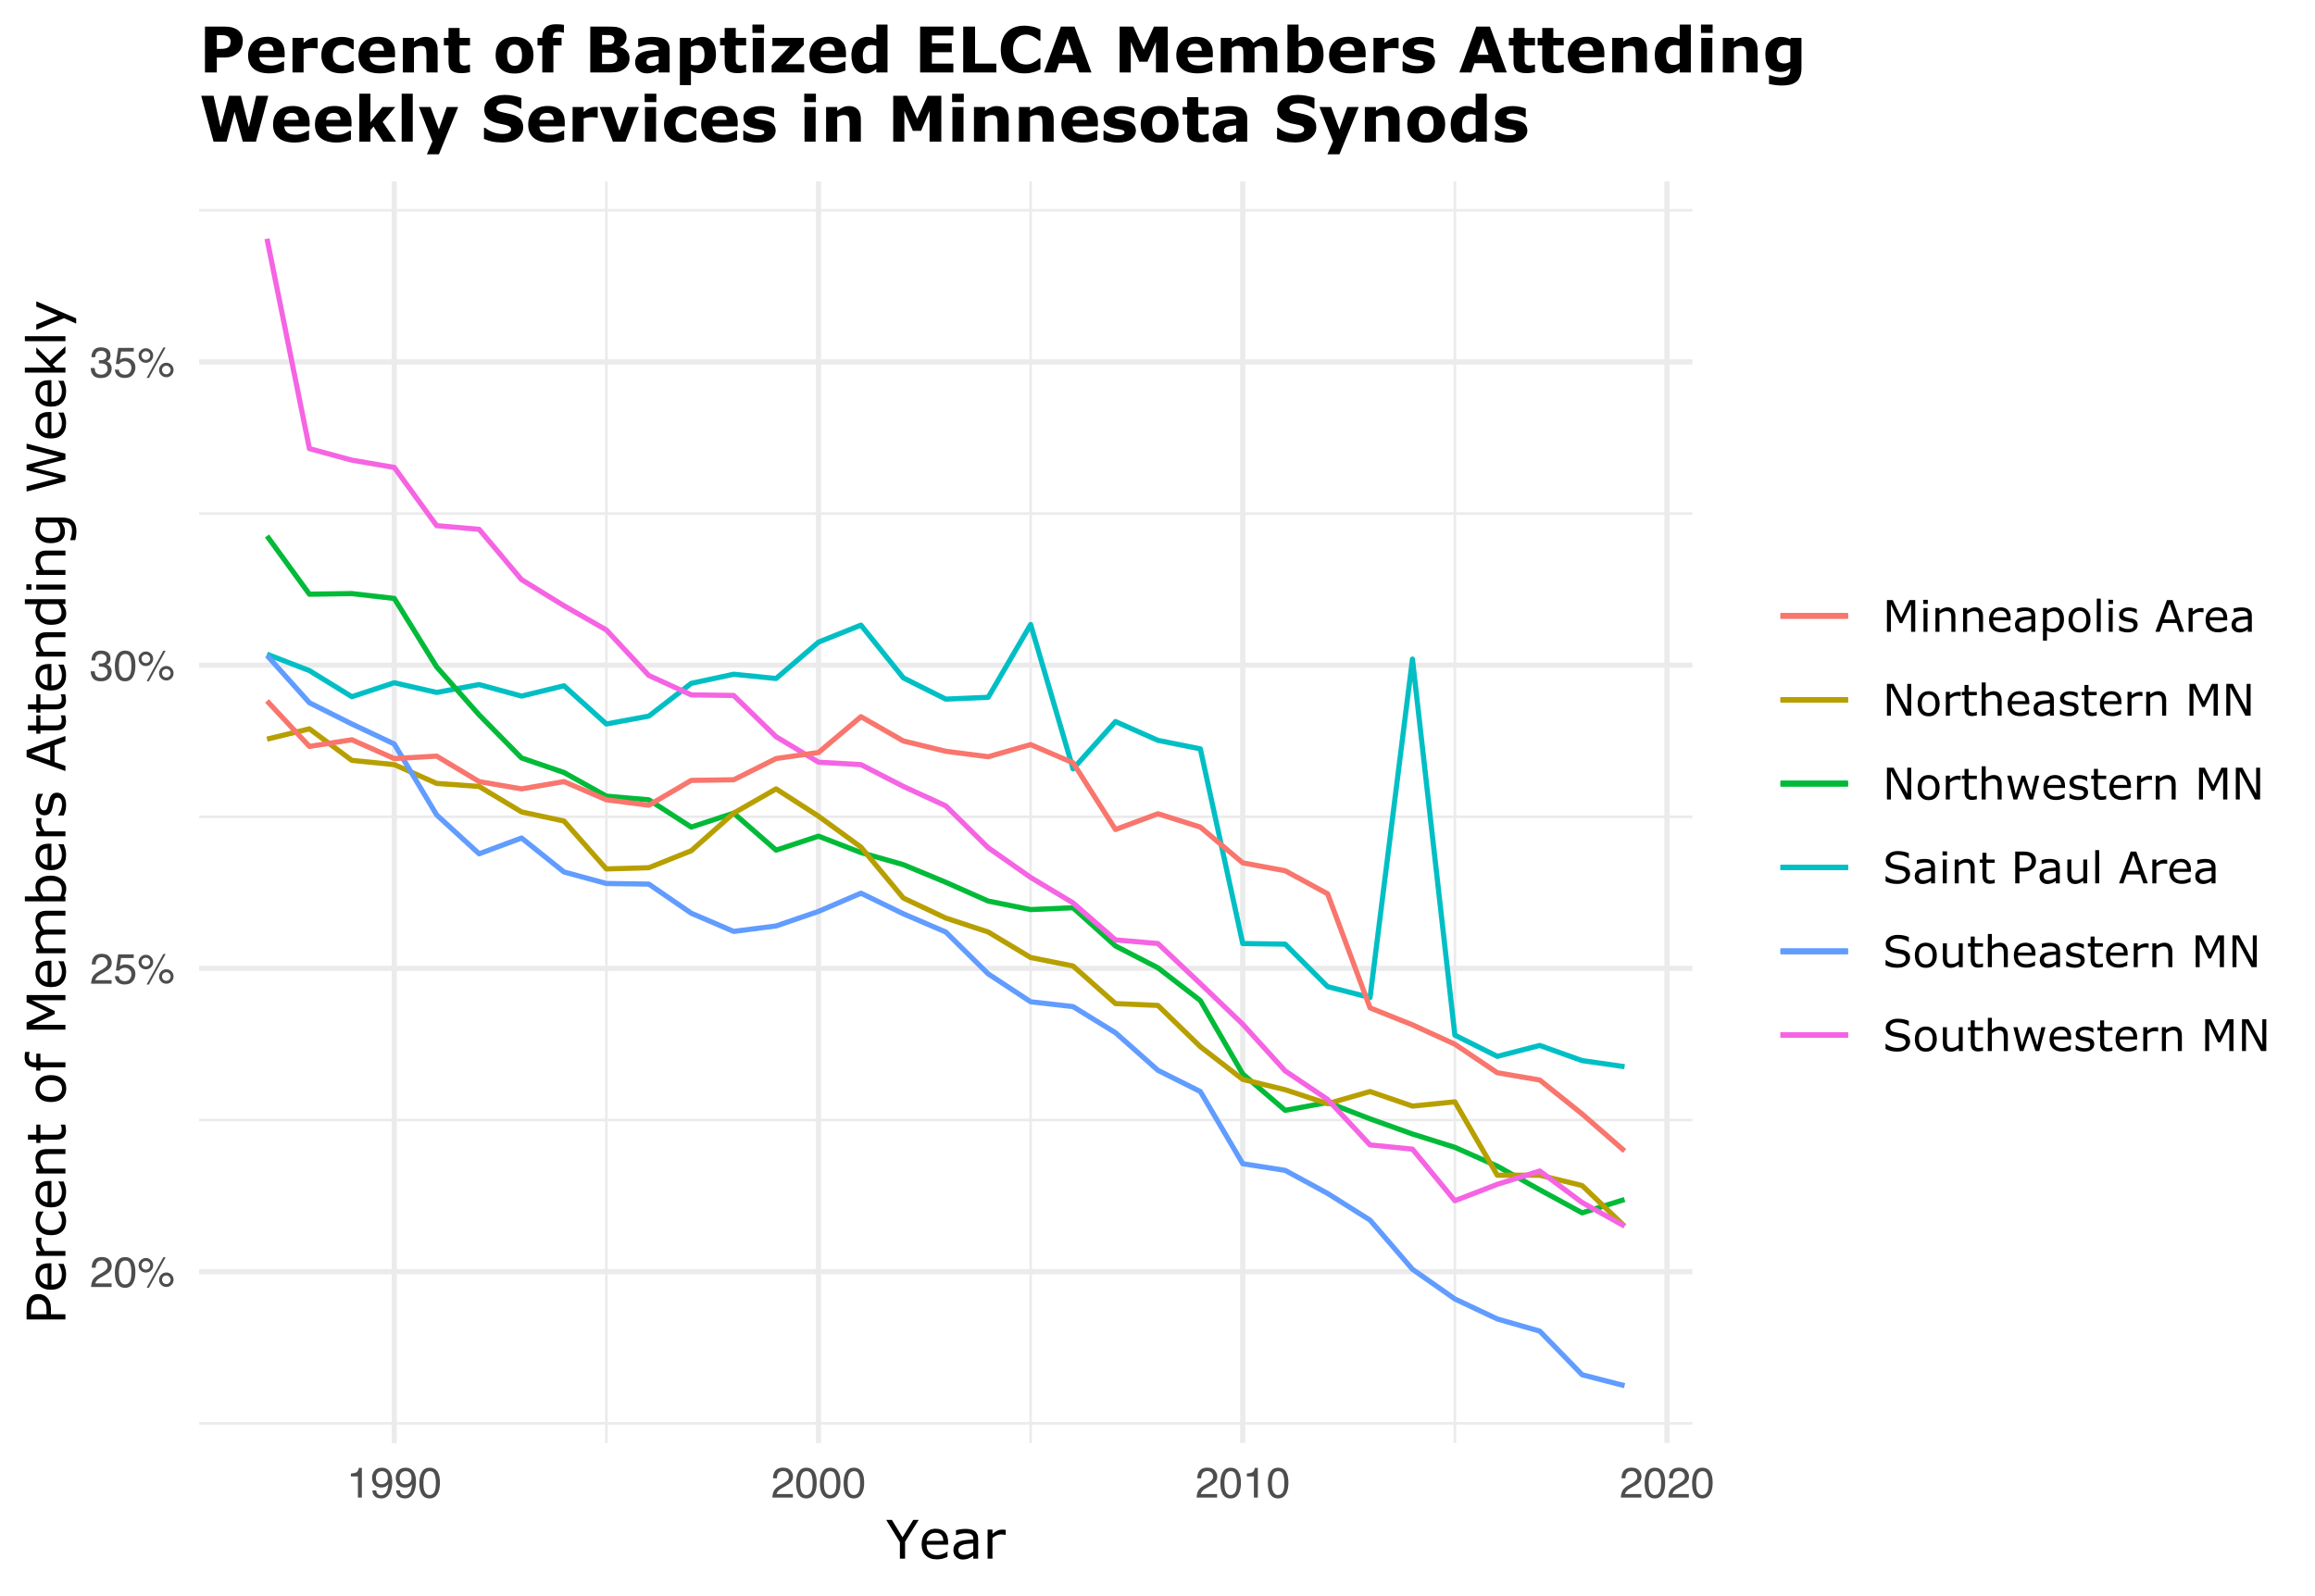 <?xml version="1.0" encoding="UTF-8"?>
<svg xmlns="http://www.w3.org/2000/svg" xmlns:xlink="http://www.w3.org/1999/xlink" width="477pt" height="329pt" viewBox="0 0 477 329" version="1.1">
<defs>
<g>
<symbol overflow="visible" id="glyph0-0">
<path style="stroke:none;" d="M 0.281 0 L 0.281 -6.312 L 5.297 -6.312 L 5.297 0 Z M 4.5 -0.797 L 4.5 -5.516 L 1.078 -5.516 L 1.078 -0.797 Z M 4.5 -0.797 "/>
</symbol>
<symbol overflow="visible" id="glyph0-1">
<path style="stroke:none;" d="M 0.281 0 C 0.301 -0.531 0.406 -0.988 0.594 -1.375 C 0.789 -1.77 1.164 -2.129 1.719 -2.453 L 2.547 -2.922 C 2.91 -3.141 3.164 -3.328 3.312 -3.484 C 3.551 -3.711 3.672 -3.984 3.672 -4.297 C 3.672 -4.648 3.562 -4.93 3.344 -5.141 C 3.133 -5.359 2.848 -5.469 2.484 -5.469 C 1.961 -5.469 1.598 -5.266 1.391 -4.859 C 1.285 -4.648 1.227 -4.352 1.219 -3.969 L 0.422 -3.969 C 0.43 -4.5 0.531 -4.938 0.719 -5.281 C 1.051 -5.875 1.645 -6.172 2.5 -6.172 C 3.195 -6.172 3.707 -5.977 4.031 -5.594 C 4.363 -5.219 4.531 -4.797 4.531 -4.328 C 4.531 -3.836 4.352 -3.414 4 -3.062 C 3.801 -2.863 3.441 -2.617 2.922 -2.328 L 2.344 -2 C 2.062 -1.844 1.836 -1.695 1.672 -1.562 C 1.391 -1.312 1.211 -1.035 1.141 -0.734 L 4.5 -0.734 L 4.5 0 Z M 0.281 0 "/>
</symbol>
<symbol overflow="visible" id="glyph0-2">
<path style="stroke:none;" d="M 2.375 -6.156 C 3.176 -6.156 3.754 -5.828 4.109 -5.172 C 4.379 -4.66 4.516 -3.961 4.516 -3.078 C 4.516 -2.242 4.391 -1.555 4.141 -1.016 C 3.785 -0.223 3.195 0.172 2.375 0.172 C 1.633 0.172 1.082 -0.148 0.719 -0.797 C 0.426 -1.328 0.281 -2.047 0.281 -2.953 C 0.281 -3.648 0.367 -4.25 0.547 -4.75 C 0.879 -5.688 1.488 -6.156 2.375 -6.156 Z M 2.375 -0.531 C 2.77 -0.531 3.086 -0.707 3.328 -1.062 C 3.566 -1.426 3.688 -2.086 3.688 -3.047 C 3.688 -3.754 3.598 -4.332 3.422 -4.781 C 3.254 -5.227 2.922 -5.453 2.422 -5.453 C 1.973 -5.453 1.641 -5.238 1.422 -4.812 C 1.211 -4.383 1.109 -3.754 1.109 -2.922 C 1.109 -2.297 1.176 -1.789 1.312 -1.406 C 1.52 -0.82 1.875 -0.531 2.375 -0.531 Z M 2.375 -0.531 "/>
</symbol>
<symbol overflow="visible" id="glyph0-3">
<path style="stroke:none;" d="M 6 -2.984 C 6.406 -2.984 6.754 -2.836 7.047 -2.547 C 7.336 -2.254 7.484 -1.906 7.484 -1.5 C 7.484 -1.082 7.336 -0.727 7.047 -0.438 C 6.754 -0.145 6.406 0 6 0 C 5.582 0 5.227 -0.145 4.938 -0.438 C 4.645 -0.727 4.5 -1.082 4.5 -1.5 C 4.5 -1.906 4.645 -2.254 4.938 -2.547 C 5.227 -2.836 5.582 -2.984 6 -2.984 Z M 5.375 -6.125 L 5.844 -6.125 L 2.406 0.156 L 1.938 0.156 Z M 1.781 -3.578 C 2.02 -3.578 2.227 -3.664 2.406 -3.844 C 2.582 -4.02 2.672 -4.227 2.672 -4.469 C 2.672 -4.707 2.582 -4.914 2.406 -5.094 C 2.227 -5.27 2.02 -5.359 1.781 -5.359 C 1.531 -5.359 1.316 -5.27 1.141 -5.094 C 0.973 -4.926 0.891 -4.719 0.891 -4.469 C 0.891 -4.227 0.973 -4.02 1.141 -3.844 C 1.316 -3.664 1.531 -3.578 1.781 -3.578 Z M 1.781 -5.969 C 2.195 -5.969 2.551 -5.816 2.844 -5.516 C 3.133 -5.223 3.281 -4.875 3.281 -4.469 C 3.281 -4.051 3.133 -3.695 2.844 -3.406 C 2.551 -3.113 2.195 -2.969 1.781 -2.969 C 1.363 -2.969 1.008 -3.113 0.719 -3.406 C 0.426 -3.695 0.281 -4.051 0.281 -4.469 C 0.281 -4.875 0.426 -5.223 0.719 -5.516 C 1.008 -5.816 1.363 -5.969 1.781 -5.969 Z M 6 -0.609 C 6.238 -0.609 6.441 -0.691 6.609 -0.859 C 6.785 -1.035 6.875 -1.25 6.875 -1.5 C 6.875 -1.738 6.785 -1.941 6.609 -2.109 C 6.441 -2.285 6.238 -2.375 6 -2.375 C 5.75 -2.375 5.535 -2.285 5.359 -2.109 C 5.191 -1.941 5.109 -1.738 5.109 -1.5 C 5.109 -1.25 5.191 -1.035 5.359 -0.859 C 5.535 -0.691 5.75 -0.609 6 -0.609 Z M 6 -0.609 "/>
</symbol>
<symbol overflow="visible" id="glyph0-4">
<path style="stroke:none;" d="M 1.094 -1.562 C 1.133 -1.125 1.336 -0.82 1.703 -0.656 C 1.879 -0.57 2.094 -0.531 2.344 -0.531 C 2.801 -0.531 3.141 -0.676 3.359 -0.969 C 3.578 -1.258 3.688 -1.582 3.688 -1.938 C 3.688 -2.363 3.555 -2.691 3.297 -2.922 C 3.035 -3.16 2.719 -3.281 2.344 -3.281 C 2.082 -3.281 1.852 -3.227 1.656 -3.125 C 1.469 -3.02 1.305 -2.879 1.172 -2.703 L 0.5 -2.734 L 0.969 -6.047 L 4.172 -6.047 L 4.172 -5.297 L 1.562 -5.297 L 1.297 -3.594 C 1.43 -3.695 1.566 -3.773 1.703 -3.828 C 1.93 -3.93 2.195 -3.984 2.5 -3.984 C 3.062 -3.984 3.535 -3.801 3.922 -3.438 C 4.316 -3.07 4.516 -2.609 4.516 -2.047 C 4.516 -1.461 4.332 -0.945 3.969 -0.5 C 3.613 -0.062 3.047 0.156 2.266 0.156 C 1.754 0.156 1.305 0.016 0.922 -0.266 C 0.547 -0.547 0.332 -0.977 0.281 -1.562 Z M 1.094 -1.562 "/>
</symbol>
<symbol overflow="visible" id="glyph0-5">
<path style="stroke:none;" d="M 2.281 0.172 C 1.551 0.172 1.02 -0.023 0.688 -0.422 C 0.363 -0.828 0.203 -1.316 0.203 -1.891 L 1.016 -1.891 C 1.047 -1.492 1.117 -1.203 1.234 -1.016 C 1.441 -0.691 1.805 -0.531 2.328 -0.531 C 2.734 -0.531 3.055 -0.641 3.297 -0.859 C 3.547 -1.078 3.672 -1.359 3.672 -1.703 C 3.672 -2.129 3.539 -2.426 3.281 -2.594 C 3.031 -2.758 2.672 -2.844 2.203 -2.844 C 2.148 -2.844 2.098 -2.844 2.047 -2.844 C 1.992 -2.844 1.941 -2.844 1.891 -2.844 L 1.891 -3.516 C 1.973 -3.516 2.039 -3.508 2.094 -3.5 C 2.145 -3.5 2.203 -3.5 2.266 -3.5 C 2.555 -3.5 2.797 -3.547 2.984 -3.641 C 3.305 -3.797 3.469 -4.082 3.469 -4.5 C 3.469 -4.801 3.359 -5.035 3.141 -5.203 C 2.922 -5.367 2.672 -5.453 2.391 -5.453 C 1.867 -5.453 1.508 -5.281 1.312 -4.938 C 1.207 -4.75 1.145 -4.477 1.125 -4.125 L 0.359 -4.125 C 0.359 -4.582 0.453 -4.973 0.641 -5.297 C 0.953 -5.867 1.504 -6.156 2.297 -6.156 C 2.93 -6.156 3.422 -6.016 3.766 -5.734 C 4.109 -5.461 4.281 -5.062 4.281 -4.531 C 4.281 -4.145 4.176 -3.836 3.969 -3.609 C 3.844 -3.461 3.68 -3.348 3.484 -3.266 C 3.805 -3.172 4.055 -3 4.234 -2.75 C 4.422 -2.5 4.516 -2.191 4.516 -1.828 C 4.516 -1.234 4.316 -0.75 3.922 -0.375 C 3.535 -0.008 2.988 0.172 2.281 0.172 Z M 2.281 0.172 "/>
</symbol>
<symbol overflow="visible" id="glyph0-6">
<path style="stroke:none;" d="M 0.844 -4.359 L 0.844 -4.953 C 1.395 -5.004 1.781 -5.094 2 -5.219 C 2.227 -5.344 2.395 -5.645 2.5 -6.125 L 3.109 -6.125 L 3.109 0 L 2.297 0 L 2.297 -4.359 Z M 0.844 -4.359 "/>
</symbol>
<symbol overflow="visible" id="glyph0-7">
<path style="stroke:none;" d="M 1.172 -1.484 C 1.191 -1.055 1.352 -0.758 1.656 -0.594 C 1.82 -0.508 2 -0.469 2.188 -0.469 C 2.562 -0.469 2.879 -0.617 3.141 -0.922 C 3.398 -1.234 3.582 -1.863 3.688 -2.812 C 3.52 -2.539 3.305 -2.348 3.047 -2.234 C 2.797 -2.129 2.523 -2.078 2.234 -2.078 C 1.641 -2.078 1.172 -2.258 0.828 -2.625 C 0.484 -2.988 0.312 -3.461 0.312 -4.047 C 0.312 -4.609 0.477 -5.098 0.812 -5.516 C 1.156 -5.941 1.66 -6.156 2.328 -6.156 C 3.223 -6.156 3.844 -5.754 4.188 -4.953 C 4.375 -4.504 4.469 -3.945 4.469 -3.281 C 4.469 -2.531 4.352 -1.863 4.125 -1.281 C 3.75 -0.312 3.113 0.172 2.219 0.172 C 1.625 0.172 1.172 0.016 0.859 -0.297 C 0.547 -0.609 0.391 -1.004 0.391 -1.484 Z M 2.344 -2.75 C 2.645 -2.75 2.922 -2.848 3.172 -3.047 C 3.43 -3.254 3.562 -3.609 3.562 -4.109 C 3.562 -4.566 3.445 -4.906 3.219 -5.125 C 2.988 -5.344 2.695 -5.453 2.344 -5.453 C 1.969 -5.453 1.664 -5.32 1.438 -5.062 C 1.219 -4.812 1.109 -4.477 1.109 -4.062 C 1.109 -3.656 1.207 -3.332 1.406 -3.094 C 1.602 -2.863 1.914 -2.75 2.344 -2.75 Z M 2.344 -2.75 "/>
</symbol>
<symbol overflow="visible" id="glyph1-0">
<path style="stroke:none;" d="M 1.375 0 L 1.375 -8.25 L 9.625 -8.25 L 9.625 0 Z M 2.062 -0.688 L 8.938 -0.688 L 8.938 -7.562 L 2.062 -7.562 Z M 2.062 -0.688 "/>
</symbol>
<symbol overflow="visible" id="glyph1-1">
<path style="stroke:none;" d="M 6.734 -8 L 3.922 -3.5 L 3.922 0 L 2.859 0 L 2.859 -3.391 L 0.031 -8 L 1.203 -8 L 3.391 -4.422 L 5.609 -8 Z M 6.734 -8 "/>
</symbol>
<symbol overflow="visible" id="glyph1-2">
<path style="stroke:none;" d="M 6.016 -2.891 L 1.594 -2.891 C 1.594 -2.523 1.645 -2.203 1.75 -1.922 C 1.863 -1.648 2.02 -1.426 2.219 -1.25 C 2.406 -1.082 2.625 -0.953 2.875 -0.859 C 3.133 -0.773 3.422 -0.734 3.734 -0.734 C 4.141 -0.734 4.547 -0.816 4.953 -0.984 C 5.367 -1.148 5.664 -1.312 5.844 -1.469 L 5.891 -1.469 L 5.891 -0.359 C 5.555 -0.223 5.211 -0.102 4.859 0 C 4.504 0.094 4.129 0.141 3.734 0.141 C 2.742 0.141 1.969 -0.129 1.406 -0.672 C 0.844 -1.211 0.562 -1.977 0.562 -2.969 C 0.562 -3.945 0.828 -4.723 1.359 -5.297 C 1.898 -5.879 2.609 -6.172 3.484 -6.172 C 4.297 -6.172 4.922 -5.93 5.359 -5.453 C 5.797 -4.984 6.016 -4.312 6.016 -3.438 Z M 5.031 -3.672 C 5.031 -4.203 4.895 -4.609 4.625 -4.891 C 4.363 -5.18 3.969 -5.328 3.438 -5.328 C 2.895 -5.328 2.461 -5.164 2.141 -4.844 C 1.816 -4.531 1.633 -4.141 1.594 -3.672 Z M 5.031 -3.672 "/>
</symbol>
<symbol overflow="visible" id="glyph1-3">
<path style="stroke:none;" d="M 5.656 0 L 4.656 0 L 4.656 -0.641 C 4.562 -0.578 4.438 -0.488 4.281 -0.375 C 4.133 -0.27 3.988 -0.188 3.844 -0.125 C 3.676 -0.039 3.484 0.023 3.266 0.078 C 3.047 0.141 2.789 0.172 2.5 0.172 C 1.957 0.172 1.5 -0.004 1.125 -0.359 C 0.75 -0.723 0.562 -1.18 0.562 -1.734 C 0.562 -2.191 0.656 -2.562 0.844 -2.844 C 1.039 -3.125 1.32 -3.344 1.688 -3.5 C 2.051 -3.664 2.488 -3.773 3 -3.828 C 3.508 -3.891 4.062 -3.938 4.656 -3.969 L 4.656 -4.125 C 4.656 -4.352 4.613 -4.539 4.531 -4.688 C 4.445 -4.844 4.332 -4.961 4.188 -5.047 C 4.039 -5.129 3.867 -5.18 3.672 -5.203 C 3.473 -5.234 3.266 -5.25 3.047 -5.25 C 2.773 -5.25 2.477 -5.211 2.156 -5.141 C 1.832 -5.078 1.492 -4.977 1.141 -4.844 L 1.094 -4.844 L 1.094 -5.875 C 1.289 -5.926 1.57 -5.984 1.938 -6.047 C 2.312 -6.109 2.68 -6.141 3.047 -6.141 C 3.461 -6.141 3.828 -6.102 4.141 -6.031 C 4.461 -5.969 4.738 -5.852 4.969 -5.688 C 5.188 -5.52 5.352 -5.305 5.469 -5.047 C 5.594 -4.785 5.656 -4.461 5.656 -4.078 Z M 4.656 -1.484 L 4.656 -3.141 C 4.344 -3.129 3.977 -3.102 3.562 -3.062 C 3.145 -3.031 2.816 -2.977 2.578 -2.906 C 2.285 -2.82 2.047 -2.691 1.859 -2.516 C 1.68 -2.348 1.594 -2.113 1.594 -1.812 C 1.594 -1.469 1.695 -1.207 1.906 -1.031 C 2.113 -0.863 2.43 -0.781 2.859 -0.781 C 3.211 -0.781 3.535 -0.848 3.828 -0.984 C 4.129 -1.117 4.406 -1.285 4.656 -1.484 Z M 4.656 -1.484 "/>
</symbol>
<symbol overflow="visible" id="glyph1-4">
<path style="stroke:none;" d="M 4.734 -4.906 L 4.688 -4.906 C 4.531 -4.938 4.379 -4.957 4.234 -4.969 C 4.098 -4.988 3.938 -5 3.75 -5 C 3.438 -5 3.133 -4.93 2.844 -4.797 C 2.551 -4.66 2.27 -4.484 2 -4.266 L 2 0 L 1 0 L 1 -6 L 2 -6 L 2 -5.109 C 2.406 -5.43 2.758 -5.66 3.062 -5.797 C 3.375 -5.93 3.688 -6 4 -6 C 4.176 -6 4.301 -5.992 4.375 -5.984 C 4.457 -5.973 4.578 -5.957 4.734 -5.938 Z M 4.734 -4.906 "/>
</symbol>
<symbol overflow="visible" id="glyph2-0">
<path style="stroke:none;" d="M 0 -1.375 L -8.25 -1.375 L -8.25 -9.625 L 0 -9.625 Z M -0.688 -2.062 L -0.688 -8.938 L -7.562 -8.938 L -7.562 -2.062 Z M -0.688 -2.062 "/>
</symbol>
<symbol overflow="visible" id="glyph2-1">
<path style="stroke:none;" d="M -5.578 -6.312 C -5.223 -6.312 -4.895 -6.25 -4.594 -6.125 C -4.289 -6 -4.031 -5.828 -3.812 -5.609 C -3.531 -5.328 -3.32 -5 -3.188 -4.625 C -3.051 -4.25 -2.984 -3.773 -2.984 -3.203 L -2.984 -2.141 L 0 -2.141 L 0 -1.078 L -8 -1.078 L -8 -3.25 C -8 -3.727 -7.957 -4.133 -7.875 -4.469 C -7.789 -4.801 -7.664 -5.094 -7.5 -5.344 C -7.289 -5.656 -7.035 -5.895 -6.734 -6.062 C -6.43 -6.227 -6.047 -6.312 -5.578 -6.312 Z M -5.547 -5.203 C -5.828 -5.203 -6.066 -5.148 -6.266 -5.047 C -6.473 -4.953 -6.641 -4.805 -6.766 -4.609 C -6.879 -4.441 -6.957 -4.25 -7 -4.031 C -7.051 -3.812 -7.078 -3.531 -7.078 -3.188 L -7.078 -2.141 L -3.891 -2.141 L -3.891 -3.031 C -3.891 -3.457 -3.926 -3.805 -4 -4.078 C -4.082 -4.348 -4.207 -4.566 -4.375 -4.734 C -4.539 -4.898 -4.719 -5.02 -4.906 -5.094 C -5.102 -5.164 -5.316 -5.203 -5.547 -5.203 Z M -5.547 -5.203 "/>
</symbol>
<symbol overflow="visible" id="glyph2-2">
<path style="stroke:none;" d="M -2.891 -6.016 L -2.891 -1.594 C -2.523 -1.594 -2.203 -1.645 -1.922 -1.75 C -1.648 -1.863 -1.426 -2.02 -1.25 -2.219 C -1.082 -2.406 -0.953 -2.625 -0.859 -2.875 C -0.773 -3.133 -0.734 -3.422 -0.734 -3.734 C -0.734 -4.141 -0.816 -4.547 -0.984 -4.953 C -1.148 -5.367 -1.312 -5.664 -1.469 -5.844 L -1.469 -5.891 L -0.359 -5.891 C -0.223 -5.555 -0.102 -5.211 0 -4.859 C 0.094 -4.504 0.141 -4.129 0.141 -3.734 C 0.141 -2.742 -0.129 -1.969 -0.672 -1.406 C -1.211 -0.844 -1.977 -0.562 -2.969 -0.562 C -3.945 -0.562 -4.723 -0.828 -5.297 -1.359 C -5.879 -1.898 -6.172 -2.609 -6.172 -3.484 C -6.172 -4.297 -5.93 -4.922 -5.453 -5.359 C -4.984 -5.797 -4.312 -6.016 -3.438 -6.016 Z M -3.672 -5.031 C -4.203 -5.031 -4.609 -4.895 -4.891 -4.625 C -5.18 -4.363 -5.328 -3.969 -5.328 -3.438 C -5.328 -2.895 -5.164 -2.461 -4.844 -2.141 C -4.531 -1.816 -4.141 -1.633 -3.672 -1.594 Z M -3.672 -5.031 "/>
</symbol>
<symbol overflow="visible" id="glyph2-3">
<path style="stroke:none;" d="M -4.906 -4.734 L -4.906 -4.688 C -4.938 -4.531 -4.957 -4.379 -4.969 -4.234 C -4.988 -4.098 -5 -3.938 -5 -3.75 C -5 -3.438 -4.93 -3.133 -4.797 -2.844 C -4.66 -2.551 -4.484 -2.27 -4.266 -2 L 0 -2 L 0 -1 L -6 -1 L -6 -2 L -5.109 -2 C -5.43 -2.406 -5.66 -2.758 -5.797 -3.062 C -5.93 -3.375 -6 -3.688 -6 -4 C -6 -4.176 -5.992 -4.301 -5.984 -4.375 C -5.973 -4.457 -5.957 -4.578 -5.938 -4.734 Z M -4.906 -4.734 "/>
</symbol>
<symbol overflow="visible" id="glyph2-4">
<path style="stroke:none;" d="M -0.375 -5.438 C -0.219 -5.094 -0.094 -4.77 0 -4.469 C 0.094 -4.164 0.141 -3.844 0.141 -3.5 C 0.141 -3.07 0.078 -2.676 -0.047 -2.312 C -0.18 -1.945 -0.379 -1.641 -0.641 -1.391 C -0.891 -1.129 -1.211 -0.926 -1.609 -0.781 C -2.004 -0.633 -2.461 -0.562 -2.984 -0.562 C -3.973 -0.562 -4.742 -0.832 -5.297 -1.375 C -5.859 -1.914 -6.141 -2.625 -6.141 -3.5 C -6.141 -3.844 -6.086 -4.18 -5.984 -4.516 C -5.891 -4.848 -5.773 -5.156 -5.641 -5.438 L -4.516 -5.438 L -4.516 -5.375 C -4.754 -5.07 -4.938 -4.754 -5.062 -4.422 C -5.195 -4.098 -5.266 -3.781 -5.266 -3.469 C -5.266 -2.895 -5.07 -2.441 -4.688 -2.109 C -4.301 -1.773 -3.734 -1.609 -2.984 -1.609 C -2.266 -1.609 -1.707 -1.77 -1.312 -2.094 C -0.926 -2.414 -0.734 -2.875 -0.734 -3.469 C -0.734 -3.664 -0.758 -3.867 -0.812 -4.078 C -0.875 -4.297 -0.945 -4.488 -1.031 -4.656 C -1.102 -4.801 -1.18 -4.938 -1.266 -5.062 C -1.348 -5.195 -1.422 -5.301 -1.484 -5.375 L -1.484 -5.438 Z M -0.375 -5.438 "/>
</symbol>
<symbol overflow="visible" id="glyph2-5">
<path style="stroke:none;" d="M 0 -6.016 L 0 -5 L -3.422 -5 C -3.691 -5 -3.945 -4.984 -4.188 -4.953 C -4.438 -4.922 -4.629 -4.863 -4.766 -4.781 C -4.91 -4.688 -5.02 -4.555 -5.094 -4.391 C -5.164 -4.223 -5.203 -4.004 -5.203 -3.734 C -5.203 -3.453 -5.133 -3.16 -5 -2.859 C -4.863 -2.566 -4.691 -2.281 -4.484 -2 L 0 -2 L 0 -1 L -6 -1 L -6 -2 L -5.328 -2 C -5.586 -2.312 -5.789 -2.633 -5.938 -2.969 C -6.094 -3.312 -6.172 -3.66 -6.172 -4.016 C -6.172 -4.66 -5.973 -5.156 -5.578 -5.5 C -5.191 -5.844 -4.629 -6.016 -3.891 -6.016 Z M 0 -6.016 "/>
</symbol>
<symbol overflow="visible" id="glyph2-6">
<path style="stroke:none;" d="M -0.047 -4.109 C -0.004 -3.922 0.031 -3.711 0.062 -3.484 C 0.102 -3.266 0.125 -3.066 0.125 -2.891 C 0.125 -2.273 -0.039 -1.805 -0.375 -1.484 C -0.707 -1.172 -1.234 -1.016 -1.953 -1.016 L -5.156 -1.016 L -5.156 -0.328 L -6 -0.328 L -6 -1.016 L -7.719 -1.016 L -7.719 -2.031 L -6 -2.031 L -6 -4.109 L -5.156 -4.109 L -5.156 -2.031 L -2.422 -2.031 C -2.098 -2.031 -1.848 -2.035 -1.672 -2.047 C -1.492 -2.055 -1.332 -2.109 -1.188 -2.203 C -1.039 -2.273 -0.93 -2.379 -0.859 -2.516 C -0.797 -2.66 -0.766 -2.875 -0.766 -3.156 C -0.766 -3.32 -0.785 -3.492 -0.828 -3.672 C -0.879 -3.848 -0.926 -3.977 -0.969 -4.062 L -0.969 -4.109 Z M -0.047 -4.109 "/>
</symbol>
<symbol overflow="visible" id="glyph2-7">
<path style="stroke:none;" d=""/>
</symbol>
<symbol overflow="visible" id="glyph2-8">
<path style="stroke:none;" d="M -3 -6.109 C -2.02 -6.109 -1.242 -5.859 -0.672 -5.359 C -0.109 -4.859 0.172 -4.188 0.172 -3.344 C 0.172 -2.488 -0.109 -1.812 -0.672 -1.312 C -1.242 -0.812 -2.02 -0.562 -3 -0.562 C -3.977 -0.562 -4.75 -0.812 -5.312 -1.312 C -5.883 -1.812 -6.172 -2.488 -6.172 -3.344 C -6.172 -4.188 -5.883 -4.859 -5.312 -5.359 C -4.75 -5.859 -3.977 -6.109 -3 -6.109 Z M -3 -5.062 C -3.77 -5.062 -4.344 -4.91 -4.719 -4.609 C -5.102 -4.305 -5.297 -3.883 -5.297 -3.344 C -5.297 -2.789 -5.102 -2.363 -4.719 -2.062 C -4.344 -1.758 -3.77 -1.609 -3 -1.609 C -2.25 -1.609 -1.676 -1.758 -1.281 -2.062 C -0.895 -2.375 -0.703 -2.801 -0.703 -3.344 C -0.703 -3.875 -0.895 -4.289 -1.281 -4.594 C -1.664 -4.906 -2.238 -5.062 -3 -5.062 Z M -3 -5.062 "/>
</symbol>
<symbol overflow="visible" id="glyph2-9">
<path style="stroke:none;" d="M -7.375 -4.219 L -7.375 -4.172 C -7.406 -4.055 -7.438 -3.91 -7.469 -3.734 C -7.508 -3.555 -7.531 -3.398 -7.531 -3.266 C -7.531 -2.828 -7.43 -2.508 -7.234 -2.312 C -7.047 -2.125 -6.703 -2.031 -6.203 -2.031 L -6 -2.031 L -6 -3.844 L -5.156 -3.844 L -5.156 -2.062 L 0 -2.062 L 0 -1.047 L -5.156 -1.047 L -5.156 -0.359 L -6 -0.359 L -6 -1.047 L -6.203 -1.047 C -6.91 -1.047 -7.453 -1.223 -7.828 -1.578 C -8.211 -1.93 -8.406 -2.441 -8.406 -3.109 C -8.406 -3.336 -8.395 -3.539 -8.375 -3.719 C -8.352 -3.906 -8.328 -4.07 -8.297 -4.219 Z M -7.375 -4.219 "/>
</symbol>
<symbol overflow="visible" id="glyph2-10">
<path style="stroke:none;" d="M 0 -8.203 L 0 -7.141 L -6.891 -7.141 L -2.203 -4.906 L -2.203 -4.281 L -6.891 -2.062 L 0 -2.062 L 0 -1.078 L -8 -1.078 L -8 -2.531 L -3.547 -4.656 L -8 -6.719 L -8 -8.203 Z M 0 -8.203 "/>
</symbol>
<symbol overflow="visible" id="glyph2-11">
<path style="stroke:none;" d="M 0 -9.75 L 0 -8.734 L -3.422 -8.734 C -3.672 -8.734 -3.914 -8.723 -4.156 -8.703 C -4.395 -8.68 -4.586 -8.633 -4.734 -8.562 C -4.891 -8.477 -5.004 -8.359 -5.078 -8.203 C -5.16 -8.047 -5.203 -7.82 -5.203 -7.531 C -5.203 -7.25 -5.129 -6.969 -4.984 -6.688 C -4.848 -6.406 -4.672 -6.125 -4.453 -5.844 C -4.367 -5.852 -4.27 -5.859 -4.156 -5.859 C -4.051 -5.867 -3.945 -5.875 -3.844 -5.875 L 0 -5.875 L 0 -4.859 L -3.422 -4.859 C -3.68 -4.859 -3.93 -4.848 -4.172 -4.828 C -4.41 -4.805 -4.602 -4.758 -4.75 -4.688 C -4.895 -4.602 -5.004 -4.484 -5.078 -4.328 C -5.16 -4.172 -5.203 -3.945 -5.203 -3.656 C -5.203 -3.383 -5.133 -3.109 -5 -2.828 C -4.863 -2.555 -4.691 -2.281 -4.484 -2 L 0 -2 L 0 -1 L -6 -1 L -6 -2 L -5.328 -2 C -5.586 -2.312 -5.789 -2.625 -5.938 -2.938 C -6.094 -3.258 -6.172 -3.598 -6.172 -3.953 C -6.172 -4.359 -6.082 -4.703 -5.906 -4.984 C -5.738 -5.273 -5.5 -5.488 -5.188 -5.625 C -5.531 -6.031 -5.781 -6.398 -5.938 -6.734 C -6.094 -7.078 -6.172 -7.441 -6.172 -7.828 C -6.172 -8.484 -5.969 -8.969 -5.562 -9.281 C -5.164 -9.594 -4.609 -9.75 -3.891 -9.75 Z M 0 -9.75 "/>
</symbol>
<symbol overflow="visible" id="glyph2-12">
<path style="stroke:none;" d="M -3.047 -6.281 C -2.547 -6.281 -2.094 -6.207 -1.688 -6.062 C -1.289 -5.914 -0.957 -5.723 -0.688 -5.484 C -0.406 -5.234 -0.191 -4.953 -0.047 -4.641 C 0.098 -4.336 0.172 -4.004 0.172 -3.641 C 0.172 -3.305 0.129 -3.008 0.047 -2.75 C -0.035 -2.5 -0.145 -2.25 -0.281 -2 L 0 -1.938 L 0 -1 L -8.359 -1 L -8.359 -2 L -5.375 -2 C -5.602 -2.281 -5.789 -2.582 -5.938 -2.906 C -6.094 -3.227 -6.172 -3.586 -6.172 -3.984 C -6.172 -4.691 -5.895 -5.25 -5.344 -5.656 C -4.801 -6.07 -4.035 -6.281 -3.047 -6.281 Z M -3.016 -5.234 C -3.734 -5.234 -4.273 -5.113 -4.641 -4.875 C -5.016 -4.633 -5.203 -4.254 -5.203 -3.734 C -5.203 -3.441 -5.141 -3.145 -5.016 -2.844 C -4.891 -2.539 -4.723 -2.258 -4.516 -2 L -1.078 -2 C -0.953 -2.289 -0.863 -2.535 -0.812 -2.734 C -0.758 -2.941 -0.734 -3.176 -0.734 -3.438 C -0.734 -4 -0.914 -4.438 -1.281 -4.75 C -1.656 -5.07 -2.234 -5.234 -3.016 -5.234 Z M -3.016 -5.234 "/>
</symbol>
<symbol overflow="visible" id="glyph2-13">
<path style="stroke:none;" d="M -1.734 -5.281 C -1.18 -5.281 -0.727 -5.051 -0.375 -4.594 C -0.031 -4.145 0.141 -3.531 0.141 -2.75 C 0.141 -2.301 0.086 -1.891 -0.016 -1.516 C -0.117 -1.148 -0.234 -0.844 -0.359 -0.594 L -1.5 -0.594 L -1.5 -0.641 C -1.258 -0.961 -1.066 -1.316 -0.922 -1.703 C -0.773 -2.098 -0.703 -2.473 -0.703 -2.828 C -0.703 -3.273 -0.773 -3.625 -0.922 -3.875 C -1.066 -4.125 -1.289 -4.25 -1.594 -4.25 C -1.832 -4.25 -2.016 -4.18 -2.141 -4.047 C -2.266 -3.91 -2.367 -3.648 -2.453 -3.266 C -2.484 -3.117 -2.52 -2.93 -2.562 -2.703 C -2.602 -2.473 -2.648 -2.258 -2.703 -2.062 C -2.836 -1.539 -3.039 -1.172 -3.312 -0.953 C -3.582 -0.734 -3.914 -0.625 -4.312 -0.625 C -4.562 -0.625 -4.797 -0.672 -5.016 -0.766 C -5.234 -0.867 -5.426 -1.023 -5.594 -1.234 C -5.758 -1.43 -5.891 -1.688 -5.984 -2 C -6.086 -2.312 -6.141 -2.66 -6.141 -3.047 C -6.141 -3.398 -6.094 -3.758 -6 -4.125 C -5.914 -4.488 -5.812 -4.797 -5.688 -5.047 L -4.609 -5.047 L -4.609 -4.984 C -4.805 -4.734 -4.969 -4.422 -5.094 -4.047 C -5.227 -3.68 -5.297 -3.32 -5.297 -2.969 C -5.297 -2.594 -5.223 -2.281 -5.078 -2.031 C -4.93 -1.781 -4.723 -1.656 -4.453 -1.656 C -4.203 -1.656 -4.016 -1.727 -3.891 -1.875 C -3.766 -2.031 -3.66 -2.273 -3.578 -2.609 C -3.535 -2.797 -3.492 -3.004 -3.453 -3.234 C -3.41 -3.461 -3.367 -3.656 -3.328 -3.812 C -3.223 -4.281 -3.039 -4.645 -2.781 -4.906 C -2.52 -5.156 -2.172 -5.281 -1.734 -5.281 Z M -1.734 -5.281 "/>
</symbol>
<symbol overflow="visible" id="glyph2-14">
<path style="stroke:none;" d="M 0 -7.375 L 0 -6.25 L -2.234 -5.469 L -2.234 -2 L 0 -1.219 L 0 -0.141 L -8 -3.047 L -8 -4.469 Z M -3.141 -5.141 L -7.062 -3.734 L -3.141 -2.328 Z M -3.141 -5.141 "/>
</symbol>
<symbol overflow="visible" id="glyph2-15">
<path style="stroke:none;" d="M 0 -5.859 L 0 -4.844 L -0.625 -4.844 C -0.375 -4.562 -0.176 -4.258 -0.031 -3.938 C 0.102 -3.625 0.172 -3.285 0.172 -2.922 C 0.172 -2.203 -0.102 -1.629 -0.656 -1.203 C -1.207 -0.785 -1.973 -0.578 -2.953 -0.578 C -3.461 -0.578 -3.914 -0.648 -4.312 -0.797 C -4.707 -0.941 -5.047 -1.141 -5.328 -1.391 C -5.598 -1.629 -5.805 -1.91 -5.953 -2.234 C -6.098 -2.555 -6.172 -2.895 -6.172 -3.25 C -6.172 -3.562 -6.133 -3.836 -6.062 -4.078 C -6 -4.328 -5.898 -4.582 -5.766 -4.844 L -8.359 -4.844 L -8.359 -5.859 Z M -1.484 -4.844 L -4.922 -4.844 C -5.047 -4.57 -5.129 -4.328 -5.172 -4.109 C -5.223 -3.898 -5.25 -3.672 -5.25 -3.422 C -5.25 -2.848 -5.051 -2.406 -4.656 -2.094 C -4.258 -1.781 -3.695 -1.625 -2.969 -1.625 C -2.258 -1.625 -1.719 -1.742 -1.344 -1.984 C -0.977 -2.234 -0.797 -2.625 -0.797 -3.156 C -0.797 -3.445 -0.859 -3.738 -0.984 -4.031 C -1.109 -4.32 -1.273 -4.594 -1.484 -4.844 Z M -1.484 -4.844 "/>
</symbol>
<symbol overflow="visible" id="glyph2-16">
<path style="stroke:none;" d="M -7 -2.078 L -7 -0.938 L -8.047 -0.938 L -8.047 -2.078 Z M 0 -2.016 L 0 -1 L -6 -1 L -6 -2.016 Z M 0 -2.016 "/>
</symbol>
<symbol overflow="visible" id="glyph2-17">
<path style="stroke:none;" d="M -0.688 -5.859 C 0.332 -5.859 1.078 -5.625 1.547 -5.156 C 2.023 -4.695 2.266 -3.988 2.266 -3.031 C 2.266 -2.719 2.242 -2.41 2.203 -2.109 C 2.16 -1.805 2.098 -1.504 2.016 -1.203 L 0.984 -1.203 L 0.984 -1.266 C 1.047 -1.43 1.125 -1.691 1.219 -2.047 C 1.312 -2.398 1.359 -2.758 1.359 -3.125 C 1.359 -3.469 1.316 -3.75 1.234 -3.969 C 1.16 -4.195 1.047 -4.375 0.891 -4.5 C 0.754 -4.625 0.586 -4.711 0.391 -4.766 C 0.191 -4.816 -0.023 -4.844 -0.266 -4.844 L -0.812 -4.844 C -0.57 -4.539 -0.391 -4.25 -0.266 -3.969 C -0.148 -3.695 -0.094 -3.348 -0.094 -2.922 C -0.094 -2.203 -0.348 -1.629 -0.859 -1.203 C -1.379 -0.785 -2.113 -0.578 -3.062 -0.578 C -3.57 -0.578 -4.016 -0.648 -4.391 -0.797 C -4.766 -0.941 -5.086 -1.141 -5.359 -1.391 C -5.609 -1.617 -5.805 -1.898 -5.953 -2.234 C -6.098 -2.566 -6.172 -2.898 -6.172 -3.234 C -6.172 -3.578 -6.133 -3.863 -6.062 -4.094 C -5.988 -4.332 -5.879 -4.582 -5.734 -4.844 L -6 -4.922 L -6 -5.859 Z M -1.656 -4.844 L -4.922 -4.844 C -5.047 -4.582 -5.133 -4.332 -5.188 -4.094 C -5.238 -3.863 -5.266 -3.633 -5.266 -3.406 C -5.266 -2.852 -5.078 -2.414 -4.703 -2.094 C -4.328 -1.781 -3.785 -1.625 -3.078 -1.625 C -2.398 -1.625 -1.891 -1.738 -1.547 -1.969 C -1.203 -2.207 -1.031 -2.602 -1.031 -3.156 C -1.031 -3.445 -1.082 -3.738 -1.188 -4.031 C -1.301 -4.332 -1.457 -4.602 -1.656 -4.844 Z M -1.656 -4.844 "/>
</symbol>
<symbol overflow="visible" id="glyph2-18">
<path style="stroke:none;" d="M -8 -10.375 L 0 -8.297 L 0 -7.109 L -6.641 -5.422 L 0 -3.781 L 0 -2.609 L -8 -0.5 L -8 -1.578 L -1.344 -3.266 L -8 -4.922 L -8 -6 L -1.281 -7.672 L -8 -9.344 Z M -8 -10.375 "/>
</symbol>
<symbol overflow="visible" id="glyph2-19">
<path style="stroke:none;" d="M 0 -6.438 L 0 -5.109 L -2.625 -2.703 L -2 -2.047 L 0 -2.047 L 0 -1.031 L -8.359 -1.031 L -8.359 -2.047 L -3 -2.047 L -6 -4.969 L -6 -6.234 L -3.234 -3.453 Z M 0 -6.438 "/>
</symbol>
<symbol overflow="visible" id="glyph2-20">
<path style="stroke:none;" d="M 0 -2.016 L 0 -1 L -8.359 -1 L -8.359 -2.016 Z M 0 -2.016 "/>
</symbol>
<symbol overflow="visible" id="glyph2-21">
<path style="stroke:none;" d="M -6 -6.188 L 2.219 -2.688 L 2.219 -1.594 L -0.297 -2.719 L -6 -0.328 L -6 -1.422 L -1.547 -3.266 L -6 -5.125 Z M -6 -6.188 "/>
</symbol>
<symbol overflow="visible" id="glyph3-0">
<path style="stroke:none;" d="M 1.125 0 L 1.125 -6.75 L 7.875 -6.75 L 7.875 0 Z M 1.688 -0.562 L 7.312 -0.562 L 7.312 -6.188 L 1.688 -6.188 Z M 1.688 -0.562 "/>
</symbol>
<symbol overflow="visible" id="glyph3-1">
<path style="stroke:none;" d="M 6.703 0 L 5.844 0 L 5.844 -5.641 L 4.016 -1.797 L 3.5 -1.797 L 1.688 -5.641 L 1.688 0 L 0.875 0 L 0.875 -6.547 L 2.062 -6.547 L 3.812 -2.906 L 5.5 -6.547 L 6.703 -6.547 Z M 6.703 0 "/>
</symbol>
<symbol overflow="visible" id="glyph3-2">
<path style="stroke:none;" d="M 1.703 -5.734 L 0.766 -5.734 L 0.766 -6.594 L 1.703 -6.594 Z M 1.641 0 L 0.828 0 L 0.828 -4.906 L 1.641 -4.906 Z M 1.641 0 "/>
</symbol>
<symbol overflow="visible" id="glyph3-3">
<path style="stroke:none;" d="M 4.922 0 L 4.094 0 L 4.094 -2.797 C 4.094 -3.023 4.078 -3.238 4.047 -3.438 C 4.023 -3.633 3.977 -3.785 3.906 -3.891 C 3.832 -4.016 3.727 -4.109 3.594 -4.172 C 3.457 -4.234 3.273 -4.266 3.047 -4.266 C 2.828 -4.266 2.594 -4.207 2.344 -4.094 C 2.102 -3.977 1.867 -3.836 1.641 -3.672 L 1.641 0 L 0.812 0 L 0.812 -4.906 L 1.641 -4.906 L 1.641 -4.359 C 1.898 -4.578 2.164 -4.742 2.438 -4.859 C 2.719 -4.984 3 -5.047 3.281 -5.047 C 3.812 -5.047 4.219 -4.883 4.5 -4.562 C 4.781 -4.25 4.922 -3.789 4.922 -3.188 Z M 4.922 0 "/>
</symbol>
<symbol overflow="visible" id="glyph3-4">
<path style="stroke:none;" d="M 4.922 -2.375 L 1.312 -2.375 C 1.312 -2.07 1.352 -1.805 1.438 -1.578 C 1.531 -1.359 1.656 -1.176 1.812 -1.031 C 1.969 -0.883 2.148 -0.773 2.359 -0.703 C 2.566 -0.641 2.797 -0.609 3.047 -0.609 C 3.379 -0.609 3.711 -0.672 4.047 -0.797 C 4.391 -0.93 4.633 -1.066 4.781 -1.203 L 4.828 -1.203 L 4.828 -0.297 C 4.547 -0.18 4.258 -0.082 3.969 0 C 3.676 0.07 3.375 0.109 3.062 0.109 C 2.25 0.109 1.613 -0.109 1.156 -0.547 C 0.695 -0.984 0.469 -1.609 0.469 -2.422 C 0.469 -3.223 0.688 -3.859 1.125 -4.328 C 1.562 -4.805 2.141 -5.047 2.859 -5.047 C 3.516 -5.047 4.02 -4.852 4.375 -4.469 C 4.738 -4.082 4.922 -3.531 4.922 -2.812 Z M 4.125 -3 C 4.113 -3.438 4 -3.77 3.781 -4 C 3.57 -4.238 3.25 -4.359 2.812 -4.359 C 2.363 -4.359 2.008 -4.227 1.75 -3.969 C 1.488 -3.707 1.344 -3.383 1.312 -3 Z M 4.125 -3 "/>
</symbol>
<symbol overflow="visible" id="glyph3-5">
<path style="stroke:none;" d="M 4.625 0 L 3.812 0 L 3.812 -0.516 C 3.738 -0.473 3.641 -0.406 3.516 -0.312 C 3.391 -0.227 3.266 -0.156 3.141 -0.094 C 3.004 -0.031 2.848 0.02 2.672 0.062 C 2.492 0.113 2.285 0.141 2.047 0.141 C 1.598 0.141 1.219 -0.004 0.906 -0.297 C 0.602 -0.598 0.453 -0.973 0.453 -1.422 C 0.453 -1.797 0.531 -2.098 0.688 -2.328 C 0.852 -2.555 1.082 -2.738 1.375 -2.875 C 1.676 -3 2.035 -3.082 2.453 -3.125 C 2.867 -3.176 3.32 -3.219 3.812 -3.25 L 3.812 -3.375 C 3.812 -3.562 3.773 -3.711 3.703 -3.828 C 3.641 -3.953 3.547 -4.051 3.422 -4.125 C 3.305 -4.195 3.164 -4.242 3 -4.266 C 2.832 -4.285 2.66 -4.297 2.484 -4.297 C 2.266 -4.297 2.02 -4.266 1.75 -4.203 C 1.488 -4.148 1.219 -4.07 0.938 -3.969 L 0.891 -3.969 L 0.891 -4.797 C 1.055 -4.848 1.289 -4.898 1.594 -4.953 C 1.895 -5.004 2.191 -5.031 2.484 -5.031 C 2.836 -5.031 3.141 -5 3.391 -4.938 C 3.648 -4.883 3.875 -4.789 4.062 -4.656 C 4.25 -4.52 4.391 -4.344 4.484 -4.125 C 4.578 -3.914 4.625 -3.648 4.625 -3.328 Z M 3.812 -1.203 L 3.812 -2.578 C 3.551 -2.555 3.25 -2.531 2.906 -2.5 C 2.57 -2.477 2.305 -2.438 2.109 -2.375 C 1.867 -2.312 1.676 -2.207 1.531 -2.062 C 1.383 -1.926 1.312 -1.734 1.312 -1.484 C 1.312 -1.203 1.395 -0.988 1.562 -0.844 C 1.727 -0.707 1.988 -0.641 2.344 -0.641 C 2.633 -0.641 2.898 -0.691 3.141 -0.797 C 3.379 -0.91 3.602 -1.047 3.812 -1.203 Z M 3.812 -1.203 "/>
</symbol>
<symbol overflow="visible" id="glyph3-6">
<path style="stroke:none;" d="M 5.141 -2.516 C 5.141 -2.117 5.082 -1.754 4.969 -1.422 C 4.852 -1.086 4.691 -0.805 4.484 -0.578 C 4.285 -0.367 4.055 -0.203 3.797 -0.078 C 3.535 0.035 3.258 0.094 2.969 0.094 C 2.707 0.094 2.473 0.062 2.266 0 C 2.055 -0.051 1.848 -0.133 1.641 -0.25 L 1.641 1.812 L 0.812 1.812 L 0.812 -4.906 L 1.641 -4.906 L 1.641 -4.391 C 1.859 -4.578 2.102 -4.734 2.375 -4.859 C 2.656 -4.984 2.945 -5.047 3.25 -5.047 C 3.844 -5.047 4.305 -4.82 4.641 -4.375 C 4.973 -3.926 5.141 -3.305 5.141 -2.516 Z M 4.281 -2.484 C 4.281 -3.078 4.176 -3.52 3.969 -3.812 C 3.77 -4.113 3.461 -4.266 3.047 -4.266 C 2.805 -4.266 2.566 -4.211 2.328 -4.109 C 2.086 -4.004 1.859 -3.867 1.641 -3.703 L 1.641 -0.922 C 1.867 -0.816 2.066 -0.742 2.234 -0.703 C 2.41 -0.66 2.602 -0.641 2.812 -0.641 C 3.27 -0.641 3.629 -0.797 3.891 -1.109 C 4.148 -1.422 4.281 -1.879 4.281 -2.484 Z M 4.281 -2.484 "/>
</symbol>
<symbol overflow="visible" id="glyph3-7">
<path style="stroke:none;" d="M 5 -2.453 C 5 -1.648 4.789 -1.016 4.375 -0.547 C 3.969 -0.086 3.422 0.141 2.734 0.141 C 2.035 0.141 1.484 -0.086 1.078 -0.547 C 0.672 -1.016 0.469 -1.648 0.469 -2.453 C 0.469 -3.254 0.672 -3.883 1.078 -4.344 C 1.484 -4.812 2.035 -5.047 2.734 -5.047 C 3.422 -5.047 3.969 -4.812 4.375 -4.344 C 4.789 -3.883 5 -3.254 5 -2.453 Z M 4.141 -2.453 C 4.141 -3.086 4.016 -3.555 3.766 -3.859 C 3.516 -4.172 3.172 -4.328 2.734 -4.328 C 2.285 -4.328 1.938 -4.172 1.688 -3.859 C 1.438 -3.555 1.312 -3.086 1.312 -2.453 C 1.312 -1.836 1.438 -1.367 1.688 -1.047 C 1.938 -0.734 2.285 -0.578 2.734 -0.578 C 3.172 -0.578 3.516 -0.734 3.766 -1.047 C 4.016 -1.359 4.141 -1.828 4.141 -2.453 Z M 4.141 -2.453 "/>
</symbol>
<symbol overflow="visible" id="glyph3-8">
<path style="stroke:none;" d="M 1.641 0 L 0.828 0 L 0.828 -6.844 L 1.641 -6.844 Z M 1.641 0 "/>
</symbol>
<symbol overflow="visible" id="glyph3-9">
<path style="stroke:none;" d="M 4.312 -1.422 C 4.312 -0.973 4.125 -0.602 3.75 -0.312 C 3.383 -0.02 2.883 0.125 2.25 0.125 C 1.883 0.125 1.551 0.082 1.25 0 C 0.945 -0.094 0.691 -0.191 0.484 -0.297 L 0.484 -1.219 L 0.531 -1.219 C 0.789 -1.02 1.078 -0.863 1.391 -0.75 C 1.711 -0.633 2.02 -0.578 2.312 -0.578 C 2.676 -0.578 2.957 -0.633 3.156 -0.75 C 3.363 -0.875 3.469 -1.062 3.469 -1.312 C 3.469 -1.5 3.414 -1.645 3.312 -1.75 C 3.195 -1.852 2.984 -1.938 2.672 -2 C 2.547 -2.031 2.391 -2.062 2.203 -2.094 C 2.016 -2.133 1.844 -2.172 1.688 -2.203 C 1.258 -2.316 0.953 -2.484 0.766 -2.703 C 0.586 -2.93 0.5 -3.207 0.5 -3.531 C 0.5 -3.727 0.539 -3.914 0.625 -4.094 C 0.707 -4.281 0.836 -4.441 1.016 -4.578 C 1.172 -4.711 1.375 -4.82 1.625 -4.906 C 1.883 -4.988 2.172 -5.031 2.484 -5.031 C 2.773 -5.031 3.07 -4.992 3.375 -4.922 C 3.676 -4.848 3.926 -4.758 4.125 -4.656 L 4.125 -3.781 L 4.078 -3.781 C 3.867 -3.938 3.613 -4.066 3.312 -4.172 C 3.008 -4.273 2.711 -4.328 2.422 -4.328 C 2.117 -4.328 1.863 -4.27 1.656 -4.156 C 1.445 -4.039 1.344 -3.867 1.344 -3.641 C 1.344 -3.43 1.406 -3.281 1.531 -3.188 C 1.656 -3.082 1.859 -3 2.141 -2.938 C 2.285 -2.895 2.453 -2.852 2.641 -2.812 C 2.836 -2.781 3 -2.754 3.125 -2.734 C 3.508 -2.641 3.805 -2.488 4.016 -2.281 C 4.211 -2.062 4.312 -1.773 4.312 -1.422 Z M 4.312 -1.422 "/>
</symbol>
<symbol overflow="visible" id="glyph3-10">
<path style="stroke:none;" d=""/>
</symbol>
<symbol overflow="visible" id="glyph3-11">
<path style="stroke:none;" d="M 6.031 0 L 5.109 0 L 4.469 -1.828 L 1.641 -1.828 L 1 0 L 0.109 0 L 2.5 -6.547 L 3.656 -6.547 Z M 4.203 -2.578 L 3.047 -5.781 L 1.906 -2.578 Z M 4.203 -2.578 "/>
</symbol>
<symbol overflow="visible" id="glyph3-12">
<path style="stroke:none;" d="M 3.875 -4.016 L 3.828 -4.016 C 3.703 -4.035 3.582 -4.051 3.469 -4.062 C 3.352 -4.082 3.219 -4.094 3.062 -4.094 C 2.812 -4.094 2.566 -4.035 2.328 -3.922 C 2.086 -3.805 1.859 -3.66 1.641 -3.484 L 1.641 0 L 0.812 0 L 0.812 -4.906 L 1.641 -4.906 L 1.641 -4.188 C 1.961 -4.445 2.25 -4.629 2.5 -4.734 C 2.758 -4.848 3.02 -4.906 3.281 -4.906 C 3.414 -4.906 3.516 -4.898 3.578 -4.891 C 3.648 -4.891 3.75 -4.879 3.875 -4.859 Z M 3.875 -4.016 "/>
</symbol>
<symbol overflow="visible" id="glyph3-13">
<path style="stroke:none;" d="M 5.875 0 L 4.797 0 L 1.688 -5.859 L 1.688 0 L 0.875 0 L 0.875 -6.547 L 2.234 -6.547 L 5.062 -1.203 L 5.062 -6.547 L 5.875 -6.547 Z M 5.875 0 "/>
</symbol>
<symbol overflow="visible" id="glyph3-14">
<path style="stroke:none;" d="M 3.359 -0.047 C 3.203 -0.004 3.031 0.023 2.844 0.047 C 2.664 0.078 2.504 0.094 2.359 0.094 C 1.859 0.094 1.477 -0.039 1.219 -0.312 C 0.957 -0.582 0.828 -1.016 0.828 -1.609 L 0.828 -4.219 L 0.266 -4.219 L 0.266 -4.906 L 0.828 -4.906 L 0.828 -6.312 L 1.656 -6.312 L 1.656 -4.906 L 3.359 -4.906 L 3.359 -4.219 L 1.656 -4.219 L 1.656 -1.984 C 1.656 -1.723 1.66 -1.52 1.672 -1.375 C 1.68 -1.227 1.723 -1.094 1.797 -0.969 C 1.859 -0.852 1.945 -0.766 2.062 -0.703 C 2.176 -0.648 2.348 -0.625 2.578 -0.625 C 2.711 -0.625 2.852 -0.645 3 -0.688 C 3.145 -0.727 3.25 -0.758 3.312 -0.781 L 3.359 -0.781 Z M 3.359 -0.047 "/>
</symbol>
<symbol overflow="visible" id="glyph3-15">
<path style="stroke:none;" d="M 4.922 0 L 4.094 0 L 4.094 -2.797 C 4.094 -3.023 4.078 -3.238 4.047 -3.438 C 4.023 -3.633 3.977 -3.785 3.906 -3.891 C 3.832 -4.016 3.727 -4.109 3.594 -4.172 C 3.457 -4.234 3.273 -4.266 3.047 -4.266 C 2.828 -4.266 2.594 -4.207 2.344 -4.094 C 2.102 -3.977 1.867 -3.836 1.641 -3.672 L 1.641 0 L 0.812 0 L 0.812 -6.844 L 1.641 -6.844 L 1.641 -4.359 C 1.898 -4.578 2.164 -4.742 2.438 -4.859 C 2.719 -4.984 3 -5.047 3.281 -5.047 C 3.812 -5.047 4.219 -4.883 4.5 -4.562 C 4.781 -4.25 4.922 -3.789 4.922 -3.188 Z M 4.922 0 "/>
</symbol>
<symbol overflow="visible" id="glyph3-16">
<path style="stroke:none;" d="M 6.984 -4.906 L 5.703 0 L 4.938 0 L 3.688 -3.781 L 2.438 0 L 1.672 0 L 0.375 -4.906 L 1.234 -4.906 L 2.141 -1.109 L 3.359 -4.906 L 4.047 -4.906 L 5.297 -1.109 L 6.156 -4.906 Z M 6.984 -4.906 "/>
</symbol>
<symbol overflow="visible" id="glyph3-17">
<path style="stroke:none;" d="M 5.641 -1.875 C 5.641 -1.613 5.578 -1.359 5.453 -1.109 C 5.336 -0.859 5.172 -0.648 4.953 -0.484 C 4.723 -0.297 4.453 -0.145 4.141 -0.031 C 3.828 0.07 3.453 0.125 3.016 0.125 C 2.535 0.125 2.109 0.082 1.734 0 C 1.359 -0.094 0.977 -0.227 0.594 -0.406 L 0.594 -1.5 L 0.656 -1.5 C 0.977 -1.219 1.359 -1.004 1.797 -0.859 C 2.234 -0.711 2.641 -0.641 3.016 -0.641 C 3.555 -0.641 3.977 -0.738 4.281 -0.938 C 4.582 -1.133 4.734 -1.406 4.734 -1.75 C 4.734 -2.039 4.66 -2.254 4.516 -2.391 C 4.367 -2.523 4.156 -2.629 3.875 -2.703 C 3.645 -2.766 3.398 -2.812 3.141 -2.844 C 2.891 -2.883 2.625 -2.938 2.344 -3 C 1.758 -3.125 1.328 -3.332 1.047 -3.625 C 0.766 -3.926 0.625 -4.316 0.625 -4.797 C 0.625 -5.336 0.852 -5.781 1.312 -6.125 C 1.781 -6.477 2.367 -6.656 3.078 -6.656 C 3.547 -6.656 3.969 -6.613 4.344 -6.531 C 4.727 -6.445 5.07 -6.336 5.375 -6.203 L 5.375 -5.172 L 5.312 -5.172 C 5.062 -5.391 4.734 -5.566 4.328 -5.703 C 3.922 -5.836 3.504 -5.906 3.078 -5.906 C 2.609 -5.906 2.234 -5.805 1.953 -5.609 C 1.672 -5.422 1.531 -5.176 1.531 -4.875 C 1.531 -4.602 1.598 -4.391 1.734 -4.234 C 1.879 -4.078 2.129 -3.957 2.484 -3.875 C 2.672 -3.832 2.938 -3.781 3.281 -3.719 C 3.633 -3.664 3.93 -3.609 4.172 -3.547 C 4.648 -3.422 5.016 -3.227 5.266 -2.969 C 5.516 -2.707 5.641 -2.344 5.641 -1.875 Z M 5.641 -1.875 "/>
</symbol>
<symbol overflow="visible" id="glyph3-18">
<path style="stroke:none;" d="M 5.156 -4.562 C 5.156 -4.27 5.102 -4 5 -3.75 C 4.906 -3.508 4.766 -3.297 4.578 -3.109 C 4.359 -2.891 4.094 -2.723 3.781 -2.609 C 3.477 -2.492 3.094 -2.438 2.625 -2.438 L 1.75 -2.438 L 1.75 0 L 0.875 0 L 0.875 -6.547 L 2.656 -6.547 C 3.051 -6.547 3.383 -6.508 3.656 -6.438 C 3.926 -6.375 4.164 -6.273 4.375 -6.141 C 4.625 -5.973 4.816 -5.766 4.953 -5.516 C 5.086 -5.266 5.156 -4.945 5.156 -4.562 Z M 4.25 -4.547 C 4.25 -4.766 4.207 -4.957 4.125 -5.125 C 4.051 -5.301 3.938 -5.441 3.781 -5.547 C 3.633 -5.629 3.473 -5.691 3.297 -5.734 C 3.117 -5.773 2.891 -5.797 2.609 -5.797 L 1.75 -5.797 L 1.75 -3.188 L 2.484 -3.188 C 2.836 -3.188 3.125 -3.219 3.344 -3.281 C 3.562 -3.344 3.738 -3.441 3.875 -3.578 C 4.008 -3.711 4.102 -3.859 4.156 -4.016 C 4.219 -4.172 4.25 -4.348 4.25 -4.547 Z M 4.25 -4.547 "/>
</symbol>
<symbol overflow="visible" id="glyph3-19">
<path style="stroke:none;" d="M 4.875 0 L 4.062 0 L 4.062 -0.547 C 3.781 -0.328 3.508 -0.156 3.25 -0.031 C 3 0.082 2.719 0.141 2.406 0.141 C 1.895 0.141 1.492 -0.016 1.203 -0.328 C 0.922 -0.648 0.781 -1.113 0.781 -1.719 L 0.781 -4.906 L 1.609 -4.906 L 1.609 -2.109 C 1.609 -1.859 1.617 -1.645 1.641 -1.469 C 1.66 -1.289 1.707 -1.141 1.781 -1.016 C 1.863 -0.891 1.969 -0.797 2.094 -0.734 C 2.219 -0.68 2.398 -0.656 2.641 -0.656 C 2.859 -0.656 3.094 -0.707 3.344 -0.812 C 3.602 -0.926 3.844 -1.07 4.062 -1.25 L 4.062 -4.906 L 4.875 -4.906 Z M 4.875 0 "/>
</symbol>
<symbol overflow="visible" id="glyph4-0">
<path style="stroke:none;" d="M 1.625 0 L 1.625 -9.75 L 11.375 -9.75 L 11.375 0 Z M 2.438 -0.812 L 10.562 -0.812 L 10.562 -8.938 L 2.438 -8.938 Z M 2.438 -0.812 "/>
</symbol>
<symbol overflow="visible" id="glyph4-1">
<path style="stroke:none;" d="M 9 -6.469 C 9 -6.039 8.926 -5.625 8.781 -5.219 C 8.633 -4.82 8.426 -4.484 8.156 -4.203 C 7.77 -3.836 7.348 -3.555 6.891 -3.359 C 6.43 -3.172 5.852 -3.078 5.156 -3.078 L 3.641 -3.078 L 3.641 0 L 1.203 0 L 1.203 -9.453 L 5.219 -9.453 C 5.82 -9.453 6.328 -9.398 6.734 -9.297 C 7.148 -9.191 7.516 -9.035 7.828 -8.828 C 8.211 -8.578 8.504 -8.254 8.703 -7.859 C 8.898 -7.473 9 -7.008 9 -6.469 Z M 6.484 -6.406 C 6.484 -6.676 6.41 -6.906 6.266 -7.094 C 6.129 -7.289 5.961 -7.426 5.766 -7.5 C 5.516 -7.602 5.27 -7.66 5.031 -7.672 C 4.789 -7.68 4.469 -7.688 4.062 -7.688 L 3.641 -7.688 L 3.641 -4.859 L 4.344 -4.859 C 4.758 -4.859 5.098 -4.883 5.359 -4.938 C 5.629 -4.988 5.859 -5.086 6.047 -5.234 C 6.203 -5.367 6.312 -5.531 6.375 -5.719 C 6.445 -5.906 6.484 -6.133 6.484 -6.406 Z M 6.484 -6.406 "/>
</symbol>
<symbol overflow="visible" id="glyph4-2">
<path style="stroke:none;" d="M 8.094 -3.141 L 2.875 -3.141 C 2.906 -2.578 3.113 -2.148 3.5 -1.859 C 3.895 -1.566 4.473 -1.422 5.234 -1.422 C 5.711 -1.422 6.176 -1.504 6.625 -1.672 C 7.082 -1.848 7.445 -2.035 7.719 -2.234 L 7.969 -2.234 L 7.969 -0.406 C 7.445 -0.195 6.957 -0.047 6.5 0.047 C 6.051 0.141 5.547 0.188 4.984 0.188 C 3.555 0.188 2.461 -0.129 1.703 -0.766 C 0.941 -1.41 0.562 -2.328 0.562 -3.516 C 0.562 -4.691 0.922 -5.625 1.641 -6.312 C 2.359 -7 3.348 -7.344 4.609 -7.344 C 5.766 -7.344 6.633 -7.051 7.219 -6.469 C 7.801 -5.883 8.094 -5.039 8.094 -3.938 Z M 5.828 -4.484 C 5.816 -4.961 5.695 -5.32 5.469 -5.562 C 5.25 -5.801 4.898 -5.922 4.422 -5.922 C 3.984 -5.922 3.617 -5.805 3.328 -5.578 C 3.047 -5.348 2.891 -4.984 2.859 -4.484 Z M 5.828 -4.484 "/>
</symbol>
<symbol overflow="visible" id="glyph4-3">
<path style="stroke:none;" d="M 6.25 -4.953 L 6.047 -4.953 C 5.941 -4.984 5.781 -5.004 5.562 -5.016 C 5.352 -5.035 5.176 -5.047 5.031 -5.047 C 4.707 -5.047 4.422 -5.023 4.172 -4.984 C 3.922 -4.941 3.648 -4.875 3.359 -4.781 L 3.359 0 L 1.078 0 L 1.078 -7.125 L 3.359 -7.125 L 3.359 -6.078 C 3.867 -6.516 4.305 -6.801 4.672 -6.938 C 5.047 -7.082 5.391 -7.156 5.703 -7.156 C 5.785 -7.156 5.875 -7.148 5.969 -7.141 C 6.07 -7.141 6.164 -7.133 6.25 -7.125 Z M 6.25 -4.953 "/>
</symbol>
<symbol overflow="visible" id="glyph4-4">
<path style="stroke:none;" d="M 4.797 0.188 C 4.172 0.188 3.598 0.113 3.078 -0.031 C 2.566 -0.176 2.125 -0.406 1.75 -0.719 C 1.375 -1.031 1.082 -1.422 0.875 -1.891 C 0.664 -2.359 0.562 -2.906 0.562 -3.531 C 0.562 -4.195 0.672 -4.77 0.891 -5.25 C 1.109 -5.738 1.422 -6.141 1.828 -6.453 C 2.211 -6.754 2.656 -6.973 3.156 -7.109 C 3.656 -7.254 4.176 -7.328 4.719 -7.328 C 5.207 -7.328 5.656 -7.273 6.062 -7.172 C 6.477 -7.066 6.863 -6.926 7.219 -6.75 L 7.219 -4.812 L 6.891 -4.812 C 6.805 -4.883 6.703 -4.969 6.578 -5.062 C 6.453 -5.164 6.297 -5.27 6.109 -5.375 C 5.941 -5.469 5.754 -5.539 5.547 -5.594 C 5.336 -5.656 5.094 -5.688 4.812 -5.688 C 4.207 -5.688 3.738 -5.492 3.406 -5.109 C 3.082 -4.723 2.922 -4.195 2.922 -3.531 C 2.922 -2.844 3.086 -2.32 3.422 -1.969 C 3.754 -1.613 4.234 -1.438 4.859 -1.438 C 5.141 -1.438 5.395 -1.469 5.625 -1.531 C 5.863 -1.602 6.055 -1.68 6.203 -1.766 C 6.348 -1.848 6.473 -1.938 6.578 -2.031 C 6.691 -2.125 6.797 -2.219 6.891 -2.312 L 7.219 -2.312 L 7.219 -0.359 C 6.852 -0.191 6.473 -0.062 6.078 0.031 C 5.691 0.133 5.266 0.188 4.797 0.188 Z M 4.797 0.188 "/>
</symbol>
<symbol overflow="visible" id="glyph4-5">
<path style="stroke:none;" d="M 8.234 0 L 5.938 0 L 5.938 -3.531 C 5.938 -3.82 5.922 -4.109 5.891 -4.391 C 5.867 -4.68 5.82 -4.895 5.75 -5.031 C 5.664 -5.188 5.539 -5.301 5.375 -5.375 C 5.207 -5.445 4.977 -5.484 4.688 -5.484 C 4.477 -5.484 4.266 -5.445 4.047 -5.375 C 3.836 -5.312 3.609 -5.203 3.359 -5.047 L 3.359 0 L 1.078 0 L 1.078 -7.125 L 3.359 -7.125 L 3.359 -6.344 C 3.766 -6.656 4.156 -6.895 4.531 -7.062 C 4.906 -7.238 5.32 -7.328 5.781 -7.328 C 6.551 -7.328 7.148 -7.102 7.578 -6.656 C 8.016 -6.207 8.234 -5.535 8.234 -4.641 Z M 8.234 0 "/>
</symbol>
<symbol overflow="visible" id="glyph4-6">
<path style="stroke:none;" d="M 5.641 -0.062 C 5.391 0 5.125 0.047 4.844 0.078 C 4.57 0.117 4.238 0.141 3.844 0.141 C 2.957 0.141 2.297 -0.035 1.859 -0.391 C 1.43 -0.754 1.219 -1.375 1.219 -2.25 L 1.219 -5.578 L 0.266 -5.578 L 0.266 -7.125 L 1.219 -7.125 L 1.219 -9.172 L 3.5 -9.172 L 3.5 -7.125 L 5.641 -7.125 L 5.641 -5.578 L 3.5 -5.578 L 3.5 -3.047 C 3.5 -2.797 3.5 -2.578 3.5 -2.391 C 3.508 -2.211 3.547 -2.047 3.609 -1.891 C 3.66 -1.742 3.758 -1.629 3.906 -1.547 C 4.062 -1.461 4.285 -1.422 4.578 -1.422 C 4.691 -1.422 4.844 -1.441 5.031 -1.484 C 5.227 -1.535 5.367 -1.582 5.453 -1.625 L 5.641 -1.625 Z M 5.641 -0.062 "/>
</symbol>
<symbol overflow="visible" id="glyph4-7">
<path style="stroke:none;" d=""/>
</symbol>
<symbol overflow="visible" id="glyph4-8">
<path style="stroke:none;" d="M 8.359 -3.562 C 8.359 -2.383 8.016 -1.457 7.328 -0.781 C 6.648 -0.113 5.695 0.219 4.469 0.219 C 3.227 0.219 2.266 -0.113 1.578 -0.781 C 0.898 -1.457 0.562 -2.383 0.562 -3.562 C 0.562 -4.738 0.906 -5.66 1.594 -6.328 C 2.281 -7.004 3.238 -7.344 4.469 -7.344 C 5.707 -7.344 6.664 -7.004 7.344 -6.328 C 8.02 -5.648 8.359 -4.727 8.359 -3.562 Z M 5.547 -1.828 C 5.703 -2.004 5.816 -2.223 5.891 -2.484 C 5.961 -2.742 6 -3.098 6 -3.547 C 6 -3.961 5.957 -4.312 5.875 -4.594 C 5.801 -4.883 5.695 -5.113 5.562 -5.281 C 5.426 -5.457 5.266 -5.578 5.078 -5.641 C 4.891 -5.711 4.688 -5.75 4.469 -5.75 C 4.238 -5.75 4.039 -5.719 3.875 -5.656 C 3.707 -5.602 3.547 -5.488 3.391 -5.312 C 3.242 -5.145 3.129 -4.914 3.047 -4.625 C 2.961 -4.344 2.922 -3.984 2.922 -3.547 C 2.922 -3.16 2.957 -2.82 3.031 -2.531 C 3.102 -2.25 3.211 -2.02 3.359 -1.844 C 3.492 -1.676 3.656 -1.555 3.844 -1.484 C 4.031 -1.41 4.242 -1.375 4.484 -1.375 C 4.691 -1.375 4.891 -1.406 5.078 -1.469 C 5.266 -1.539 5.422 -1.66 5.547 -1.828 Z M 5.547 -1.828 "/>
</symbol>
<symbol overflow="visible" id="glyph4-9">
<path style="stroke:none;" d="M 5.703 -8.203 L 5.531 -8.203 C 5.426 -8.234 5.289 -8.266 5.125 -8.297 C 4.969 -8.336 4.797 -8.359 4.609 -8.359 C 4.16 -8.359 3.852 -8.273 3.688 -8.109 C 3.531 -7.953 3.453 -7.645 3.453 -7.188 L 3.453 -7.125 L 5.219 -7.125 L 5.219 -5.578 L 3.531 -5.578 L 3.531 0 L 1.25 0 L 1.25 -5.578 L 0.266 -5.578 L 0.266 -7.125 L 1.25 -7.125 L 1.25 -7.328 C 1.25 -8.203 1.477 -8.852 1.938 -9.281 C 2.406 -9.719 3.109 -9.938 4.047 -9.938 C 4.391 -9.938 4.695 -9.926 4.969 -9.906 C 5.25 -9.883 5.492 -9.852 5.703 -9.812 Z M 5.703 -8.203 "/>
</symbol>
<symbol overflow="visible" id="glyph4-10">
<path style="stroke:none;" d="M 9.297 -2.891 C 9.297 -2.43 9.203 -2.02 9.016 -1.656 C 8.828 -1.301 8.578 -1.008 8.266 -0.781 C 7.891 -0.5 7.477 -0.297 7.031 -0.172 C 6.582 -0.055 6.016 0 5.328 0 L 1.203 0 L 1.203 -9.453 L 4.875 -9.453 C 5.633 -9.453 6.191 -9.426 6.547 -9.375 C 6.898 -9.32 7.25 -9.211 7.594 -9.047 C 7.957 -8.859 8.227 -8.609 8.406 -8.297 C 8.582 -7.992 8.672 -7.645 8.672 -7.25 C 8.672 -6.789 8.547 -6.383 8.297 -6.031 C 8.055 -5.688 7.719 -5.422 7.281 -5.234 L 7.281 -5.188 C 7.895 -5.062 8.383 -4.805 8.75 -4.422 C 9.113 -4.035 9.297 -3.523 9.297 -2.891 Z M 6.172 -6.781 C 6.172 -6.938 6.129 -7.094 6.047 -7.25 C 5.973 -7.406 5.836 -7.52 5.641 -7.594 C 5.461 -7.664 5.238 -7.703 4.969 -7.703 C 4.707 -7.711 4.336 -7.719 3.859 -7.719 L 3.625 -7.719 L 3.625 -5.719 L 4.016 -5.719 C 4.398 -5.719 4.727 -5.723 5 -5.734 C 5.27 -5.742 5.484 -5.785 5.641 -5.859 C 5.859 -5.961 6 -6.086 6.062 -6.234 C 6.133 -6.391 6.172 -6.57 6.172 -6.781 Z M 6.766 -2.938 C 6.766 -3.238 6.707 -3.469 6.594 -3.625 C 6.477 -3.789 6.281 -3.914 6 -4 C 5.812 -4.051 5.547 -4.078 5.203 -4.078 C 4.867 -4.086 4.523 -4.094 4.172 -4.094 L 3.625 -4.094 L 3.625 -1.734 L 3.812 -1.734 C 4.5 -1.734 4.988 -1.734 5.281 -1.734 C 5.57 -1.742 5.844 -1.801 6.094 -1.906 C 6.352 -2.008 6.531 -2.148 6.625 -2.328 C 6.719 -2.504 6.766 -2.707 6.766 -2.938 Z M 6.766 -2.938 "/>
</symbol>
<symbol overflow="visible" id="glyph4-11">
<path style="stroke:none;" d="M 5.391 -1.859 L 5.391 -3.344 C 5.086 -3.32 4.754 -3.285 4.391 -3.234 C 4.035 -3.191 3.766 -3.141 3.578 -3.078 C 3.348 -3.016 3.172 -2.91 3.047 -2.766 C 2.93 -2.629 2.875 -2.453 2.875 -2.234 C 2.875 -2.078 2.883 -1.953 2.906 -1.859 C 2.938 -1.773 3 -1.688 3.094 -1.594 C 3.195 -1.508 3.316 -1.445 3.453 -1.406 C 3.586 -1.375 3.797 -1.359 4.078 -1.359 C 4.305 -1.359 4.535 -1.398 4.766 -1.484 C 5.004 -1.578 5.211 -1.703 5.391 -1.859 Z M 5.391 -0.75 C 5.273 -0.656 5.125 -0.539 4.938 -0.406 C 4.758 -0.281 4.586 -0.18 4.422 -0.109 C 4.203 -0.004 3.969 0.066 3.719 0.109 C 3.477 0.16 3.219 0.188 2.938 0.188 C 2.258 0.188 1.691 -0.02 1.234 -0.438 C 0.773 -0.852 0.547 -1.391 0.547 -2.047 C 0.547 -2.566 0.66 -2.988 0.891 -3.312 C 1.129 -3.645 1.461 -3.906 1.891 -4.094 C 2.305 -4.289 2.828 -4.426 3.453 -4.5 C 4.086 -4.582 4.738 -4.645 5.406 -4.688 L 5.406 -4.719 C 5.406 -5.113 5.242 -5.383 4.922 -5.531 C 4.598 -5.688 4.125 -5.766 3.5 -5.766 C 3.125 -5.766 2.723 -5.695 2.297 -5.562 C 1.867 -5.426 1.562 -5.32 1.375 -5.25 L 1.172 -5.25 L 1.172 -6.969 C 1.41 -7.039 1.801 -7.117 2.344 -7.203 C 2.883 -7.285 3.43 -7.328 3.984 -7.328 C 5.273 -7.328 6.207 -7.125 6.781 -6.719 C 7.363 -6.32 7.656 -5.695 7.656 -4.844 L 7.656 0 L 5.391 0 Z M 5.391 -0.75 "/>
</symbol>
<symbol overflow="visible" id="glyph4-12">
<path style="stroke:none;" d="M 8.516 -3.656 C 8.516 -3.07 8.426 -2.535 8.25 -2.047 C 8.07 -1.566 7.836 -1.172 7.547 -0.859 C 7.234 -0.535 6.883 -0.285 6.5 -0.109 C 6.113 0.055 5.703 0.141 5.266 0.141 C 4.859 0.141 4.516 0.094 4.234 0 C 3.953 -0.082 3.66 -0.203 3.359 -0.359 L 3.359 2.609 L 1.078 2.609 L 1.078 -7.125 L 3.359 -7.125 L 3.359 -6.391 C 3.711 -6.672 4.07 -6.895 4.438 -7.062 C 4.801 -7.238 5.223 -7.328 5.703 -7.328 C 6.598 -7.328 7.289 -7 7.781 -6.344 C 8.27 -5.695 8.516 -4.801 8.516 -3.656 Z M 6.156 -3.625 C 6.156 -4.312 6.035 -4.812 5.797 -5.125 C 5.566 -5.438 5.195 -5.594 4.688 -5.594 C 4.469 -5.594 4.242 -5.562 4.016 -5.5 C 3.785 -5.438 3.566 -5.344 3.359 -5.219 L 3.359 -1.625 C 3.516 -1.57 3.676 -1.535 3.844 -1.516 C 4.02 -1.492 4.195 -1.484 4.375 -1.484 C 4.977 -1.484 5.426 -1.66 5.719 -2.016 C 6.008 -2.367 6.156 -2.906 6.156 -3.625 Z M 6.156 -3.625 "/>
</symbol>
<symbol overflow="visible" id="glyph4-13">
<path style="stroke:none;" d="M 3.359 0 L 1.078 0 L 1.078 -7.125 L 3.359 -7.125 Z M 3.422 -8.141 L 1.016 -8.141 L 1.016 -9.875 L 3.422 -9.875 Z M 3.422 -8.141 "/>
</symbol>
<symbol overflow="visible" id="glyph4-14">
<path style="stroke:none;" d="M 7.234 0 L 0.531 0 L 0.531 -1.469 L 4.297 -5.453 L 0.688 -5.453 L 0.688 -7.125 L 7.156 -7.125 L 7.156 -5.688 L 3.453 -1.703 L 7.234 -1.703 Z M 7.234 0 "/>
</symbol>
<symbol overflow="visible" id="glyph4-15">
<path style="stroke:none;" d="M 8.016 0 L 5.719 0 L 5.719 -0.75 C 5.332 -0.426 4.969 -0.188 4.625 -0.031 C 4.281 0.125 3.883 0.203 3.438 0.203 C 2.57 0.203 1.879 -0.129 1.359 -0.797 C 0.836 -1.473 0.578 -2.379 0.578 -3.516 C 0.578 -4.117 0.66 -4.656 0.828 -5.125 C 1.004 -5.594 1.25 -5.992 1.562 -6.328 C 1.844 -6.641 2.188 -6.883 2.594 -7.062 C 3.008 -7.238 3.422 -7.328 3.828 -7.328 C 4.254 -7.328 4.602 -7.281 4.875 -7.188 C 5.156 -7.094 5.438 -6.977 5.719 -6.844 L 5.719 -9.875 L 8.016 -9.875 Z M 5.719 -1.969 L 5.719 -5.469 C 5.562 -5.531 5.395 -5.578 5.219 -5.609 C 5.039 -5.641 4.879 -5.656 4.734 -5.656 C 4.129 -5.656 3.676 -5.469 3.375 -5.094 C 3.07 -4.719 2.922 -4.195 2.922 -3.531 C 2.922 -2.832 3.039 -2.328 3.281 -2.016 C 3.531 -1.703 3.922 -1.547 4.453 -1.547 C 4.66 -1.547 4.879 -1.582 5.109 -1.656 C 5.336 -1.738 5.539 -1.844 5.719 -1.969 Z M 5.719 -1.969 "/>
</symbol>
<symbol overflow="visible" id="glyph4-16">
<path style="stroke:none;" d="M 8.047 0 L 1.203 0 L 1.203 -9.453 L 8.047 -9.453 L 8.047 -7.625 L 3.625 -7.625 L 3.625 -6 L 7.719 -6 L 7.719 -4.172 L 3.625 -4.172 L 3.625 -1.828 L 8.047 -1.828 Z M 8.047 0 "/>
</symbol>
<symbol overflow="visible" id="glyph4-17">
<path style="stroke:none;" d="M 8.031 0 L 1.203 0 L 1.203 -9.453 L 3.641 -9.453 L 3.641 -1.828 L 8.031 -1.828 Z M 8.031 0 "/>
</symbol>
<symbol overflow="visible" id="glyph4-18">
<path style="stroke:none;" d="M 5.484 0.188 C 4.773 0.188 4.125 0.082 3.531 -0.125 C 2.938 -0.332 2.426 -0.641 2 -1.047 C 1.57 -1.461 1.238 -1.977 1 -2.594 C 0.77 -3.207 0.656 -3.914 0.656 -4.719 C 0.656 -5.469 0.766 -6.145 0.984 -6.75 C 1.211 -7.363 1.539 -7.891 1.969 -8.328 C 2.375 -8.742 2.879 -9.066 3.484 -9.297 C 4.098 -9.523 4.766 -9.641 5.484 -9.641 C 5.879 -9.641 6.238 -9.613 6.562 -9.562 C 6.883 -9.52 7.18 -9.461 7.453 -9.391 C 7.734 -9.316 7.988 -9.227 8.219 -9.125 C 8.445 -9.02 8.648 -8.926 8.828 -8.844 L 8.828 -6.562 L 8.547 -6.562 C 8.422 -6.656 8.27 -6.77 8.094 -6.906 C 7.914 -7.051 7.711 -7.191 7.484 -7.328 C 7.254 -7.461 7.004 -7.578 6.734 -7.672 C 6.461 -7.766 6.172 -7.812 5.859 -7.812 C 5.516 -7.812 5.188 -7.754 4.875 -7.641 C 4.57 -7.535 4.289 -7.359 4.031 -7.109 C 3.781 -6.867 3.578 -6.551 3.422 -6.156 C 3.266 -5.758 3.188 -5.273 3.188 -4.703 C 3.188 -4.117 3.27 -3.625 3.438 -3.219 C 3.602 -2.82 3.812 -2.508 4.062 -2.281 C 4.32 -2.051 4.609 -1.883 4.922 -1.781 C 5.242 -1.688 5.562 -1.641 5.875 -1.641 C 6.164 -1.641 6.457 -1.68 6.75 -1.766 C 7.039 -1.859 7.305 -1.984 7.547 -2.141 C 7.754 -2.254 7.945 -2.379 8.125 -2.516 C 8.301 -2.66 8.445 -2.785 8.562 -2.891 L 8.828 -2.891 L 8.828 -0.625 C 8.586 -0.52 8.359 -0.422 8.141 -0.328 C 7.93 -0.234 7.707 -0.156 7.469 -0.094 C 7.156 0 6.863 0.066 6.594 0.109 C 6.32 0.16 5.953 0.188 5.484 0.188 Z M 5.484 0.188 "/>
</symbol>
<symbol overflow="visible" id="glyph4-19">
<path style="stroke:none;" d="M 9.938 0 L 7.422 0 L 6.766 -1.906 L 3.266 -1.906 L 2.609 0 L 0.156 0 L 3.641 -9.453 L 6.453 -9.453 Z M 6.172 -3.641 L 5.016 -7.031 L 3.859 -3.641 Z M 6.172 -3.641 "/>
</symbol>
<symbol overflow="visible" id="glyph4-20">
<path style="stroke:none;" d="M 11.109 0 L 8.688 0 L 8.688 -6.328 L 6.938 -2.219 L 5.25 -2.219 L 3.5 -6.328 L 3.5 0 L 1.203 0 L 1.203 -9.453 L 4.031 -9.453 L 6.156 -4.703 L 8.281 -9.453 L 11.109 -9.453 Z M 11.109 0 "/>
</symbol>
<symbol overflow="visible" id="glyph4-21">
<path style="stroke:none;" d="M 8.047 -5.047 L 8.047 0 L 5.75 0 L 5.75 -3.562 C 5.75 -3.906 5.738 -4.195 5.719 -4.438 C 5.707 -4.688 5.664 -4.891 5.594 -5.047 C 5.508 -5.191 5.391 -5.301 5.234 -5.375 C 5.086 -5.445 4.875 -5.484 4.594 -5.484 C 4.363 -5.484 4.145 -5.438 3.938 -5.344 C 3.727 -5.25 3.535 -5.148 3.359 -5.047 L 3.359 0 L 1.078 0 L 1.078 -7.125 L 3.359 -7.125 L 3.359 -6.344 C 3.754 -6.656 4.129 -6.895 4.484 -7.062 C 4.848 -7.238 5.25 -7.328 5.688 -7.328 C 6.156 -7.328 6.566 -7.223 6.922 -7.016 C 7.285 -6.805 7.57 -6.5 7.781 -6.094 C 8.238 -6.477 8.68 -6.781 9.109 -7 C 9.535 -7.219 9.957 -7.328 10.375 -7.328 C 11.145 -7.328 11.727 -7.094 12.125 -6.625 C 12.531 -6.164 12.734 -5.504 12.734 -4.641 L 12.734 0 L 10.438 0 L 10.438 -3.562 C 10.438 -3.914 10.426 -4.211 10.406 -4.453 C 10.395 -4.691 10.352 -4.891 10.281 -5.047 C 10.207 -5.191 10.094 -5.301 9.938 -5.375 C 9.781 -5.445 9.562 -5.484 9.281 -5.484 C 9.082 -5.484 8.891 -5.445 8.703 -5.375 C 8.523 -5.312 8.305 -5.203 8.047 -5.047 Z M 8.047 -5.047 "/>
</symbol>
<symbol overflow="visible" id="glyph4-22">
<path style="stroke:none;" d="M 8.516 -3.656 C 8.516 -2.539 8.203 -1.629 7.578 -0.922 C 6.961 -0.211 6.191 0.141 5.266 0.141 C 4.867 0.141 4.52 0.098 4.219 0.016 C 3.914 -0.066 3.629 -0.191 3.359 -0.359 L 3.266 0 L 1.078 0 L 1.078 -9.875 L 3.359 -9.875 L 3.359 -6.391 C 3.711 -6.672 4.07 -6.895 4.438 -7.062 C 4.801 -7.238 5.223 -7.328 5.703 -7.328 C 6.609 -7.328 7.301 -7 7.781 -6.344 C 8.27 -5.695 8.516 -4.801 8.516 -3.656 Z M 6.156 -3.625 C 6.156 -4.258 6.047 -4.742 5.828 -5.078 C 5.617 -5.422 5.238 -5.594 4.688 -5.594 C 4.469 -5.594 4.242 -5.562 4.016 -5.5 C 3.785 -5.438 3.566 -5.344 3.359 -5.219 L 3.359 -1.641 C 3.523 -1.578 3.68 -1.535 3.828 -1.516 C 3.984 -1.492 4.164 -1.484 4.375 -1.484 C 4.977 -1.484 5.426 -1.66 5.719 -2.016 C 6.008 -2.367 6.156 -2.906 6.156 -3.625 Z M 6.156 -3.625 "/>
</symbol>
<symbol overflow="visible" id="glyph4-23">
<path style="stroke:none;" d="M 7.281 -2.266 C 7.281 -1.523 6.945 -0.926 6.281 -0.469 C 5.625 -0.02 4.723 0.203 3.578 0.203 C 2.941 0.203 2.363 0.141 1.844 0.016 C 1.332 -0.098 0.922 -0.227 0.609 -0.375 L 0.609 -2.25 L 0.812 -2.25 C 0.926 -2.176 1.055 -2.086 1.203 -1.984 C 1.359 -1.891 1.57 -1.789 1.844 -1.688 C 2.082 -1.582 2.352 -1.492 2.656 -1.422 C 2.957 -1.359 3.281 -1.328 3.625 -1.328 C 4.07 -1.328 4.398 -1.375 4.609 -1.469 C 4.828 -1.57 4.938 -1.723 4.938 -1.922 C 4.938 -2.086 4.875 -2.207 4.75 -2.281 C 4.625 -2.363 4.383 -2.441 4.031 -2.516 C 3.852 -2.555 3.617 -2.598 3.328 -2.641 C 3.047 -2.68 2.785 -2.738 2.547 -2.812 C 1.898 -2.977 1.422 -3.238 1.109 -3.594 C 0.797 -3.945 0.641 -4.395 0.641 -4.938 C 0.641 -5.613 0.961 -6.18 1.609 -6.641 C 2.254 -7.098 3.141 -7.328 4.266 -7.328 C 4.805 -7.328 5.316 -7.27 5.797 -7.156 C 6.285 -7.051 6.672 -6.938 6.953 -6.812 L 6.953 -5.016 L 6.75 -5.016 C 6.414 -5.242 6.031 -5.43 5.594 -5.578 C 5.156 -5.723 4.719 -5.797 4.281 -5.797 C 3.906 -5.797 3.594 -5.742 3.344 -5.641 C 3.094 -5.547 2.969 -5.406 2.969 -5.219 C 2.969 -5.051 3.023 -4.922 3.141 -4.828 C 3.254 -4.742 3.523 -4.656 3.953 -4.562 C 4.18 -4.52 4.43 -4.473 4.703 -4.422 C 4.973 -4.379 5.242 -4.328 5.516 -4.266 C 6.109 -4.109 6.551 -3.859 6.844 -3.516 C 7.133 -3.18 7.281 -2.766 7.281 -2.266 Z M 7.281 -2.266 "/>
</symbol>
<symbol overflow="visible" id="glyph4-24">
<path style="stroke:none;" d="M 8.016 -0.812 C 8.016 -0.145 7.914 0.414 7.719 0.875 C 7.531 1.332 7.266 1.688 6.922 1.938 C 6.578 2.207 6.16 2.398 5.672 2.516 C 5.191 2.629 4.648 2.688 4.047 2.688 C 3.547 2.688 3.055 2.656 2.578 2.594 C 2.098 2.531 1.68 2.457 1.328 2.375 L 1.328 0.594 L 1.609 0.594 C 1.891 0.707 2.227 0.805 2.625 0.891 C 3.031 0.984 3.395 1.031 3.719 1.031 C 4.133 1.031 4.473 0.988 4.734 0.906 C 5.004 0.832 5.207 0.723 5.344 0.578 C 5.477 0.441 5.57 0.27 5.625 0.062 C 5.688 -0.145 5.719 -0.398 5.719 -0.703 L 5.719 -0.828 C 5.445 -0.609 5.145 -0.43 4.812 -0.297 C 4.477 -0.172 4.102 -0.109 3.688 -0.109 C 2.695 -0.109 1.93 -0.406 1.391 -1 C 0.848 -1.602 0.578 -2.52 0.578 -3.75 C 0.578 -4.332 0.656 -4.836 0.812 -5.266 C 0.977 -5.691 1.211 -6.066 1.516 -6.391 C 1.797 -6.68 2.141 -6.91 2.547 -7.078 C 2.953 -7.242 3.367 -7.328 3.797 -7.328 C 4.18 -7.328 4.531 -7.281 4.844 -7.188 C 5.164 -7.094 5.457 -6.969 5.719 -6.812 L 5.797 -7.125 L 8.016 -7.125 Z M 5.719 -2.25 L 5.719 -5.484 C 5.594 -5.535 5.43 -5.578 5.234 -5.609 C 5.047 -5.641 4.879 -5.656 4.734 -5.656 C 4.129 -5.656 3.676 -5.484 3.375 -5.141 C 3.07 -4.797 2.922 -4.312 2.922 -3.688 C 2.922 -3.008 3.047 -2.535 3.297 -2.266 C 3.555 -1.992 3.941 -1.859 4.453 -1.859 C 4.68 -1.859 4.906 -1.891 5.125 -1.953 C 5.344 -2.023 5.539 -2.125 5.719 -2.25 Z M 5.719 -2.25 "/>
</symbol>
<symbol overflow="visible" id="glyph4-25">
<path style="stroke:none;" d="M 14.25 -9.453 L 11.703 0 L 9 0 L 7.312 -6.156 L 5.656 0 L 2.969 0 L 0.422 -9.453 L 2.969 -9.453 L 4.422 -2.953 L 6.156 -9.453 L 8.594 -9.453 L 10.25 -2.953 L 11.766 -9.453 Z M 14.25 -9.453 "/>
</symbol>
<symbol overflow="visible" id="glyph4-26">
<path style="stroke:none;" d="M 8.641 0 L 5.984 0 L 3.984 -3.109 L 3.359 -2.344 L 3.359 0 L 1.078 0 L 1.078 -9.875 L 3.359 -9.875 L 3.359 -3.984 L 5.828 -7.125 L 8.469 -7.125 L 5.891 -4.062 Z M 8.641 0 "/>
</symbol>
<symbol overflow="visible" id="glyph4-27">
<path style="stroke:none;" d="M 3.359 0 L 1.078 0 L 1.078 -9.875 L 3.359 -9.875 Z M 3.359 0 "/>
</symbol>
<symbol overflow="visible" id="glyph4-28">
<path style="stroke:none;" d="M 4.297 -2.516 L 5.922 -7.125 L 8.266 -7.125 L 4.312 2.609 L 1.828 2.609 L 2.969 -0.047 L 0.188 -7.125 L 2.594 -7.125 Z M 4.297 -2.516 "/>
</symbol>
<symbol overflow="visible" id="glyph4-29">
<path style="stroke:none;" d="M 8.766 -2.969 C 8.766 -2.039 8.367 -1.285 7.578 -0.703 C 6.797 -0.117 5.727 0.172 4.375 0.172 C 3.594 0.172 2.91 0.102 2.328 -0.031 C 1.742 -0.164 1.195 -0.344 0.688 -0.562 L 0.688 -2.828 L 0.953 -2.828 C 1.461 -2.422 2.031 -2.109 2.656 -1.891 C 3.281 -1.68 3.879 -1.578 4.453 -1.578 C 4.598 -1.578 4.789 -1.586 5.031 -1.609 C 5.27 -1.641 5.469 -1.68 5.625 -1.734 C 5.812 -1.816 5.961 -1.914 6.078 -2.031 C 6.203 -2.145 6.266 -2.312 6.266 -2.531 C 6.266 -2.738 6.176 -2.914 6 -3.062 C 5.82 -3.219 5.566 -3.336 5.234 -3.422 C 4.879 -3.504 4.504 -3.582 4.109 -3.656 C 3.711 -3.727 3.336 -3.82 2.984 -3.938 C 2.191 -4.195 1.617 -4.547 1.266 -4.984 C 0.922 -5.43 0.75 -5.984 0.75 -6.641 C 0.75 -7.516 1.141 -8.227 1.922 -8.781 C 2.711 -9.344 3.734 -9.625 4.984 -9.625 C 5.598 -9.625 6.207 -9.562 6.812 -9.438 C 7.426 -9.32 7.953 -9.172 8.391 -8.984 L 8.391 -6.812 L 8.141 -6.812 C 7.754 -7.113 7.285 -7.367 6.734 -7.578 C 6.18 -7.785 5.617 -7.891 5.047 -7.891 C 4.836 -7.891 4.633 -7.875 4.438 -7.844 C 4.238 -7.812 4.047 -7.758 3.859 -7.688 C 3.691 -7.625 3.547 -7.523 3.422 -7.391 C 3.305 -7.266 3.25 -7.117 3.25 -6.953 C 3.25 -6.703 3.344 -6.508 3.531 -6.375 C 3.727 -6.25 4.094 -6.129 4.625 -6.016 C 4.969 -5.941 5.297 -5.867 5.609 -5.797 C 5.93 -5.734 6.281 -5.645 6.656 -5.531 C 7.375 -5.289 7.906 -4.969 8.25 -4.562 C 8.594 -4.156 8.766 -3.625 8.766 -2.969 Z M 8.766 -2.969 "/>
</symbol>
<symbol overflow="visible" id="glyph4-30">
<path style="stroke:none;" d="M 8.266 -7.125 L 5.516 0 L 2.922 0 L 0.188 -7.125 L 2.609 -7.125 L 4.266 -2.234 L 5.891 -7.125 Z M 8.266 -7.125 "/>
</symbol>
</g>
<clipPath id="clip1">
  <path d="M 41.031 293 L 348.727 293 L 348.727 294 L 41.031 294 Z M 41.031 293 "/>
</clipPath>
<clipPath id="clip2">
  <path d="M 41.031 230 L 348.727 230 L 348.727 232 L 41.031 232 Z M 41.031 230 "/>
</clipPath>
<clipPath id="clip3">
  <path d="M 41.031 168 L 348.727 168 L 348.727 169 L 41.031 169 Z M 41.031 168 "/>
</clipPath>
<clipPath id="clip4">
  <path d="M 41.031 105 L 348.727 105 L 348.727 107 L 41.031 107 Z M 41.031 105 "/>
</clipPath>
<clipPath id="clip5">
  <path d="M 41.031 43 L 348.727 43 L 348.727 44 L 41.031 44 Z M 41.031 43 "/>
</clipPath>
<clipPath id="clip6">
  <path d="M 124 37.395 L 126 37.395 L 126 297.414 L 124 297.414 Z M 124 37.395 "/>
</clipPath>
<clipPath id="clip7">
  <path d="M 212 37.395 L 213 37.395 L 213 297.414 L 212 297.414 Z M 212 37.395 "/>
</clipPath>
<clipPath id="clip8">
  <path d="M 299 37.395 L 301 37.395 L 301 297.414 L 299 297.414 Z M 299 37.395 "/>
</clipPath>
<clipPath id="clip9">
  <path d="M 41.031 261 L 348.727 261 L 348.727 263 L 41.031 263 Z M 41.031 261 "/>
</clipPath>
<clipPath id="clip10">
  <path d="M 41.031 199 L 348.727 199 L 348.727 201 L 41.031 201 Z M 41.031 199 "/>
</clipPath>
<clipPath id="clip11">
  <path d="M 41.031 136 L 348.727 136 L 348.727 138 L 41.031 138 Z M 41.031 136 "/>
</clipPath>
<clipPath id="clip12">
  <path d="M 41.031 74 L 348.727 74 L 348.727 76 L 41.031 76 Z M 41.031 74 "/>
</clipPath>
<clipPath id="clip13">
  <path d="M 80 37.395 L 82 37.395 L 82 297.414 L 80 297.414 Z M 80 37.395 "/>
</clipPath>
<clipPath id="clip14">
  <path d="M 168 37.395 L 170 37.395 L 170 297.414 L 168 297.414 Z M 168 37.395 "/>
</clipPath>
<clipPath id="clip15">
  <path d="M 255 37.395 L 257 37.395 L 257 297.414 L 255 297.414 Z M 255 37.395 "/>
</clipPath>
<clipPath id="clip16">
  <path d="M 342 37.395 L 345 37.395 L 345 297.414 L 342 297.414 Z M 342 37.395 "/>
</clipPath>
</defs>
<g id="surface11">
<rect x="0" y="0" width="477" height="329" style="fill:rgb(100%,100%,100%);fill-opacity:1;stroke:none;"/>
<g clip-path="url(#clip1)" clip-rule="nonzero">
<path style="fill:none;stroke-width:0.533;stroke-linecap:butt;stroke-linejoin:round;stroke:rgb(92.157%,92.157%,92.157%);stroke-opacity:1;stroke-miterlimit:10;" d="M 41.031 293.344 L 348.727 293.344 "/>
</g>
<g clip-path="url(#clip2)" clip-rule="nonzero">
<path style="fill:none;stroke-width:0.533;stroke-linecap:butt;stroke-linejoin:round;stroke:rgb(92.157%,92.157%,92.157%);stroke-opacity:1;stroke-miterlimit:10;" d="M 41.031 230.844 L 348.727 230.844 "/>
</g>
<g clip-path="url(#clip3)" clip-rule="nonzero">
<path style="fill:none;stroke-width:0.533;stroke-linecap:butt;stroke-linejoin:round;stroke:rgb(92.157%,92.157%,92.157%);stroke-opacity:1;stroke-miterlimit:10;" d="M 41.031 168.34 L 348.727 168.34 "/>
</g>
<g clip-path="url(#clip4)" clip-rule="nonzero">
<path style="fill:none;stroke-width:0.533;stroke-linecap:butt;stroke-linejoin:round;stroke:rgb(92.157%,92.157%,92.157%);stroke-opacity:1;stroke-miterlimit:10;" d="M 41.031 105.84 L 348.727 105.84 "/>
</g>
<g clip-path="url(#clip5)" clip-rule="nonzero">
<path style="fill:none;stroke-width:0.533;stroke-linecap:butt;stroke-linejoin:round;stroke:rgb(92.157%,92.157%,92.157%);stroke-opacity:1;stroke-miterlimit:10;" d="M 41.031 43.34 L 348.727 43.34 "/>
</g>
<g clip-path="url(#clip6)" clip-rule="nonzero">
<path style="fill:none;stroke-width:0.533;stroke-linecap:butt;stroke-linejoin:round;stroke:rgb(92.157%,92.157%,92.157%);stroke-opacity:1;stroke-miterlimit:10;" d="M 124.945 297.414 L 124.945 37.395 "/>
</g>
<g clip-path="url(#clip7)" clip-rule="nonzero">
<path style="fill:none;stroke-width:0.533;stroke-linecap:butt;stroke-linejoin:round;stroke:rgb(92.157%,92.157%,92.157%);stroke-opacity:1;stroke-miterlimit:10;" d="M 212.359 297.414 L 212.359 37.395 "/>
</g>
<g clip-path="url(#clip8)" clip-rule="nonzero">
<path style="fill:none;stroke-width:0.533;stroke-linecap:butt;stroke-linejoin:round;stroke:rgb(92.157%,92.157%,92.157%);stroke-opacity:1;stroke-miterlimit:10;" d="M 299.773 297.414 L 299.773 37.395 "/>
</g>
<g clip-path="url(#clip9)" clip-rule="nonzero">
<path style="fill:none;stroke-width:1.067;stroke-linecap:butt;stroke-linejoin:round;stroke:rgb(92.157%,92.157%,92.157%);stroke-opacity:1;stroke-miterlimit:10;" d="M 41.031 262.094 L 348.727 262.094 "/>
</g>
<g clip-path="url(#clip10)" clip-rule="nonzero">
<path style="fill:none;stroke-width:1.067;stroke-linecap:butt;stroke-linejoin:round;stroke:rgb(92.157%,92.157%,92.157%);stroke-opacity:1;stroke-miterlimit:10;" d="M 41.031 199.594 L 348.727 199.594 "/>
</g>
<g clip-path="url(#clip11)" clip-rule="nonzero">
<path style="fill:none;stroke-width:1.067;stroke-linecap:butt;stroke-linejoin:round;stroke:rgb(92.157%,92.157%,92.157%);stroke-opacity:1;stroke-miterlimit:10;" d="M 41.031 137.09 L 348.727 137.09 "/>
</g>
<g clip-path="url(#clip12)" clip-rule="nonzero">
<path style="fill:none;stroke-width:1.067;stroke-linecap:butt;stroke-linejoin:round;stroke:rgb(92.157%,92.157%,92.157%);stroke-opacity:1;stroke-miterlimit:10;" d="M 41.031 74.59 L 348.727 74.59 "/>
</g>
<g clip-path="url(#clip13)" clip-rule="nonzero">
<path style="fill:none;stroke-width:1.067;stroke-linecap:butt;stroke-linejoin:round;stroke:rgb(92.157%,92.157%,92.157%);stroke-opacity:1;stroke-miterlimit:10;" d="M 81.238 297.414 L 81.238 37.395 "/>
</g>
<g clip-path="url(#clip14)" clip-rule="nonzero">
<path style="fill:none;stroke-width:1.067;stroke-linecap:butt;stroke-linejoin:round;stroke:rgb(92.157%,92.157%,92.157%);stroke-opacity:1;stroke-miterlimit:10;" d="M 168.652 297.414 L 168.652 37.395 "/>
</g>
<g clip-path="url(#clip15)" clip-rule="nonzero">
<path style="fill:none;stroke-width:1.067;stroke-linecap:butt;stroke-linejoin:round;stroke:rgb(92.157%,92.157%,92.157%);stroke-opacity:1;stroke-miterlimit:10;" d="M 256.066 297.414 L 256.066 37.395 "/>
</g>
<g clip-path="url(#clip16)" clip-rule="nonzero">
<path style="fill:none;stroke-width:1.067;stroke-linecap:butt;stroke-linejoin:round;stroke:rgb(92.157%,92.157%,92.157%);stroke-opacity:1;stroke-miterlimit:10;" d="M 343.48 297.414 L 343.48 37.395 "/>
</g>
<path style="fill:none;stroke-width:1.067;stroke-linecap:butt;stroke-linejoin:round;stroke:rgb(0%,74.902%,76.863%);stroke-opacity:1;stroke-miterlimit:10;" d="M 55.016 134.84 L 63.758 138.215 L 72.5 143.59 L 81.238 140.715 L 89.98 142.715 L 98.723 141.09 L 107.465 143.465 L 116.207 141.34 L 124.945 149.215 L 133.688 147.59 L 142.43 140.84 L 151.172 138.965 L 159.914 139.84 L 168.652 132.34 L 177.395 128.84 L 186.137 139.715 L 194.879 144.09 L 203.617 143.715 L 212.359 128.715 L 221.102 158.465 L 229.844 148.715 L 238.586 152.59 L 247.324 154.34 L 256.066 194.465 L 264.809 194.59 L 273.551 203.344 L 282.293 205.594 L 291.031 135.84 L 299.773 213.344 L 308.516 217.719 L 317.258 215.469 L 326 218.594 L 334.738 219.844 "/>
<path style="fill:none;stroke-width:1.067;stroke-linecap:butt;stroke-linejoin:round;stroke:rgb(0%,72.941%,21.961%);stroke-opacity:1;stroke-miterlimit:10;" d="M 55.016 110.465 L 63.758 122.465 L 72.5 122.34 L 81.238 123.34 L 89.98 137.465 L 98.723 147.34 L 107.465 156.215 L 116.207 159.215 L 124.945 164.09 L 133.688 164.84 L 142.43 170.465 L 151.172 167.59 L 159.914 175.215 L 168.652 172.34 L 177.395 175.715 L 186.137 178.215 L 194.879 181.84 L 203.617 185.715 L 212.359 187.465 L 221.102 187.09 L 229.844 194.965 L 238.586 199.469 L 247.324 206.219 L 256.066 221.344 L 264.809 228.844 L 273.551 227.219 L 282.293 230.594 L 291.031 233.719 L 299.773 236.469 L 308.516 240.344 L 317.258 245.219 L 326 249.969 L 334.738 247.219 "/>
<path style="fill:none;stroke-width:1.067;stroke-linecap:butt;stroke-linejoin:round;stroke:rgb(71.765%,62.353%,0%);stroke-opacity:1;stroke-miterlimit:10;" d="M 55.016 152.34 L 63.758 150.215 L 72.5 156.715 L 81.238 157.59 L 89.98 161.465 L 98.723 162.09 L 107.465 167.34 L 116.207 169.215 L 124.945 179.09 L 133.688 178.84 L 142.43 175.34 L 151.172 167.59 L 159.914 162.59 L 168.652 168.215 L 177.395 174.59 L 186.137 185.09 L 194.879 189.215 L 203.617 192.09 L 212.359 197.344 L 221.102 199.094 L 229.844 206.844 L 238.586 207.219 L 247.324 215.719 L 256.066 222.469 L 264.809 224.594 L 273.551 227.469 L 282.293 224.969 L 291.031 227.969 L 299.773 227.094 L 308.516 242.219 L 317.258 242.219 L 326 244.344 L 334.738 252.719 "/>
<path style="fill:none;stroke-width:1.067;stroke-linecap:butt;stroke-linejoin:round;stroke:rgb(96.078%,39.216%,89.02%);stroke-opacity:1;stroke-miterlimit:10;" d="M 55.016 49.215 L 63.758 92.465 L 72.5 94.84 L 81.238 96.34 L 89.98 108.34 L 98.723 109.09 L 107.465 119.465 L 116.207 124.84 L 124.945 129.84 L 133.688 139.215 L 142.43 143.215 L 151.172 143.34 L 159.914 151.84 L 168.652 157.09 L 177.395 157.59 L 186.137 162.09 L 194.879 166.09 L 203.617 174.715 L 212.359 180.84 L 221.102 186.09 L 229.844 193.715 L 238.586 194.465 L 247.324 202.719 L 256.066 211.094 L 264.809 220.719 L 273.551 226.594 L 282.293 235.969 L 291.031 236.844 L 299.773 247.469 L 308.516 244.094 L 317.258 241.344 L 326 247.844 L 334.738 252.719 "/>
<path style="fill:none;stroke-width:1.067;stroke-linecap:butt;stroke-linejoin:round;stroke:rgb(38.039%,61.176%,100%);stroke-opacity:1;stroke-miterlimit:10;" d="M 55.016 135.09 L 63.758 144.84 L 72.5 149.215 L 81.238 153.34 L 89.98 167.965 L 98.723 175.965 L 107.465 172.715 L 116.207 179.715 L 124.945 182.09 L 133.688 182.215 L 142.43 188.215 L 151.172 191.965 L 159.914 190.84 L 168.652 187.84 L 177.395 184.09 L 186.137 188.34 L 194.879 192.09 L 203.617 200.719 L 212.359 206.469 L 221.102 207.469 L 229.844 212.844 L 238.586 220.594 L 247.324 224.969 L 256.066 239.844 L 264.809 241.219 L 273.551 245.969 L 282.293 251.469 L 291.031 261.594 L 299.773 267.719 L 308.516 271.844 L 317.258 274.344 L 326 283.344 L 334.738 285.594 "/>
<path style="fill:none;stroke-width:1.067;stroke-linecap:butt;stroke-linejoin:round;stroke:rgb(97.255%,46.275%,42.745%);stroke-opacity:1;stroke-miterlimit:10;" d="M 55.016 144.465 L 63.758 153.84 L 72.5 152.465 L 81.238 156.34 L 89.98 155.84 L 98.723 161.09 L 107.465 162.59 L 116.207 161.09 L 124.945 164.84 L 133.688 165.965 L 142.43 160.84 L 151.172 160.715 L 159.914 156.34 L 168.652 155.09 L 177.395 147.715 L 186.137 152.715 L 194.879 154.84 L 203.617 155.965 L 212.359 153.465 L 221.102 157.215 L 229.844 170.965 L 238.586 167.715 L 247.324 170.465 L 256.066 177.84 L 264.809 179.465 L 273.551 184.215 L 282.293 207.719 L 291.031 211.219 L 299.773 215.219 L 308.516 221.094 L 317.258 222.594 L 326 229.594 L 334.738 237.219 "/>
<g style="fill:rgb(30.196%,30.196%,30.196%);fill-opacity:1;">
  <use xlink:href="#glyph0-1" x="18.492" y="265.25"/>
  <use xlink:href="#glyph0-2" x="23.385" y="265.25"/>
  <use xlink:href="#glyph0-3" x="28.277" y="265.25"/>
</g>
<g style="fill:rgb(30.196%,30.196%,30.196%);fill-opacity:1;">
  <use xlink:href="#glyph0-1" x="18.492" y="202.75"/>
  <use xlink:href="#glyph0-4" x="23.385" y="202.75"/>
  <use xlink:href="#glyph0-3" x="28.277" y="202.75"/>
</g>
<g style="fill:rgb(30.196%,30.196%,30.196%);fill-opacity:1;">
  <use xlink:href="#glyph0-5" x="18.492" y="140.246"/>
  <use xlink:href="#glyph0-2" x="23.385" y="140.246"/>
  <use xlink:href="#glyph0-3" x="28.277" y="140.246"/>
</g>
<g style="fill:rgb(30.196%,30.196%,30.196%);fill-opacity:1;">
  <use xlink:href="#glyph0-5" x="18.492" y="77.746"/>
  <use xlink:href="#glyph0-4" x="23.385" y="77.746"/>
  <use xlink:href="#glyph0-3" x="28.277" y="77.746"/>
</g>
<g style="fill:rgb(30.196%,30.196%,30.196%);fill-opacity:1;">
  <use xlink:href="#glyph0-6" x="71.453" y="308.656"/>
  <use xlink:href="#glyph0-7" x="76.346" y="308.656"/>
  <use xlink:href="#glyph0-7" x="81.238" y="308.656"/>
  <use xlink:href="#glyph0-2" x="86.13" y="308.656"/>
</g>
<g style="fill:rgb(30.196%,30.196%,30.196%);fill-opacity:1;">
  <use xlink:href="#glyph0-1" x="158.867" y="308.656"/>
  <use xlink:href="#glyph0-2" x="163.76" y="308.656"/>
  <use xlink:href="#glyph0-2" x="168.652" y="308.656"/>
  <use xlink:href="#glyph0-2" x="173.544" y="308.656"/>
</g>
<g style="fill:rgb(30.196%,30.196%,30.196%);fill-opacity:1;">
  <use xlink:href="#glyph0-1" x="246.281" y="308.656"/>
  <use xlink:href="#glyph0-2" x="251.174" y="308.656"/>
  <use xlink:href="#glyph0-6" x="256.066" y="308.656"/>
  <use xlink:href="#glyph0-2" x="260.958" y="308.656"/>
</g>
<g style="fill:rgb(30.196%,30.196%,30.196%);fill-opacity:1;">
  <use xlink:href="#glyph0-1" x="333.695" y="308.656"/>
  <use xlink:href="#glyph0-2" x="338.588" y="308.656"/>
  <use xlink:href="#glyph0-1" x="343.48" y="308.656"/>
  <use xlink:href="#glyph0-2" x="348.373" y="308.656"/>
</g>
<g style="fill:rgb(0%,0%,0%);fill-opacity:1;">
  <use xlink:href="#glyph1-1" x="182.566" y="321.25"/>
  <use xlink:href="#glyph1-2" x="189.334" y="321.25"/>
  <use xlink:href="#glyph1-3" x="195.887" y="321.25"/>
  <use xlink:href="#glyph1-4" x="202.493" y="321.25"/>
</g>
<g style="fill:rgb(0%,0%,0%);fill-opacity:1;">
  <use xlink:href="#glyph2-1" x="13.48" y="273.02"/>
  <use xlink:href="#glyph2-2" x="13.48" y="266.386"/>
  <use xlink:href="#glyph2-3" x="13.48" y="259.833"/>
  <use xlink:href="#glyph2-4" x="13.48" y="255.139"/>
  <use xlink:href="#glyph2-2" x="13.48" y="249.408"/>
  <use xlink:href="#glyph2-5" x="13.48" y="242.855"/>
  <use xlink:href="#glyph2-6" x="13.48" y="235.895"/>
  <use xlink:href="#glyph2-7" x="13.48" y="231.56"/>
  <use xlink:href="#glyph2-8" x="13.48" y="227.693"/>
  <use xlink:href="#glyph2-9" x="13.48" y="221.017"/>
  <use xlink:href="#glyph2-7" x="13.48" y="217.149"/>
  <use xlink:href="#glyph2-10" x="13.48" y="213.282"/>
  <use xlink:href="#glyph2-2" x="13.48" y="204.012"/>
  <use xlink:href="#glyph2-11" x="13.48" y="197.459"/>
  <use xlink:href="#glyph2-12" x="13.48" y="186.76"/>
  <use xlink:href="#glyph2-2" x="13.48" y="179.906"/>
  <use xlink:href="#glyph2-3" x="13.48" y="173.354"/>
  <use xlink:href="#glyph2-13" x="13.48" y="168.659"/>
  <use xlink:href="#glyph2-7" x="13.48" y="162.928"/>
  <use xlink:href="#glyph2-14" x="13.48" y="159.061"/>
  <use xlink:href="#glyph2-6" x="13.48" y="151.542"/>
  <use xlink:href="#glyph2-6" x="13.48" y="147.207"/>
  <use xlink:href="#glyph2-2" x="13.48" y="142.873"/>
  <use xlink:href="#glyph2-5" x="13.48" y="136.32"/>
  <use xlink:href="#glyph2-15" x="13.48" y="129.359"/>
  <use xlink:href="#glyph2-16" x="13.48" y="122.505"/>
  <use xlink:href="#glyph2-5" x="13.48" y="119.487"/>
  <use xlink:href="#glyph2-17" x="13.48" y="112.526"/>
  <use xlink:href="#glyph2-7" x="13.48" y="105.672"/>
  <use xlink:href="#glyph2-18" x="13.48" y="101.805"/>
  <use xlink:href="#glyph2-2" x="13.48" y="90.929"/>
  <use xlink:href="#glyph2-2" x="13.48" y="84.376"/>
  <use xlink:href="#glyph2-19" x="13.48" y="77.823"/>
  <use xlink:href="#glyph2-20" x="13.48" y="71.313"/>
  <use xlink:href="#glyph2-21" x="13.48" y="68.295"/>
</g>
<path style="fill:none;stroke-width:1.067;stroke-linecap:butt;stroke-linejoin:round;stroke:rgb(97.255%,46.275%,42.745%);stroke-opacity:1;stroke-miterlimit:10;" d="M 366.891 126.945 L 380.715 126.945 "/>
<path style="fill:none;stroke-width:1.067;stroke-linecap:butt;stroke-linejoin:round;stroke:rgb(97.255%,46.275%,42.745%);stroke-opacity:1;stroke-miterlimit:10;" d="M 366.891 126.945 L 380.715 126.945 "/>
<path style="fill:none;stroke-width:1.067;stroke-linecap:butt;stroke-linejoin:round;stroke:rgb(97.255%,46.275%,42.745%);stroke-opacity:1;stroke-miterlimit:10;" d="M 366.891 126.945 L 380.715 126.945 "/>
<path style="fill:none;stroke-width:1.067;stroke-linecap:butt;stroke-linejoin:round;stroke:rgb(97.255%,46.275%,42.745%);stroke-opacity:1;stroke-miterlimit:10;" d="M 366.891 126.945 L 380.715 126.945 "/>
<path style="fill:none;stroke-width:1.067;stroke-linecap:butt;stroke-linejoin:round;stroke:rgb(97.255%,46.275%,42.745%);stroke-opacity:1;stroke-miterlimit:10;" d="M 366.891 126.945 L 380.715 126.945 "/>
<path style="fill:none;stroke-width:1.067;stroke-linecap:butt;stroke-linejoin:round;stroke:rgb(97.255%,46.275%,42.745%);stroke-opacity:1;stroke-miterlimit:10;" d="M 366.891 126.945 L 380.715 126.945 "/>
<path style="fill:none;stroke-width:1.067;stroke-linecap:butt;stroke-linejoin:round;stroke:rgb(71.765%,62.353%,0%);stroke-opacity:1;stroke-miterlimit:10;" d="M 366.891 144.223 L 380.715 144.223 "/>
<path style="fill:none;stroke-width:1.067;stroke-linecap:butt;stroke-linejoin:round;stroke:rgb(71.765%,62.353%,0%);stroke-opacity:1;stroke-miterlimit:10;" d="M 366.891 144.223 L 380.715 144.223 "/>
<path style="fill:none;stroke-width:1.067;stroke-linecap:butt;stroke-linejoin:round;stroke:rgb(71.765%,62.353%,0%);stroke-opacity:1;stroke-miterlimit:10;" d="M 366.891 144.223 L 380.715 144.223 "/>
<path style="fill:none;stroke-width:1.067;stroke-linecap:butt;stroke-linejoin:round;stroke:rgb(71.765%,62.353%,0%);stroke-opacity:1;stroke-miterlimit:10;" d="M 366.891 144.223 L 380.715 144.223 "/>
<path style="fill:none;stroke-width:1.067;stroke-linecap:butt;stroke-linejoin:round;stroke:rgb(71.765%,62.353%,0%);stroke-opacity:1;stroke-miterlimit:10;" d="M 366.891 144.223 L 380.715 144.223 "/>
<path style="fill:none;stroke-width:1.067;stroke-linecap:butt;stroke-linejoin:round;stroke:rgb(71.765%,62.353%,0%);stroke-opacity:1;stroke-miterlimit:10;" d="M 366.891 144.223 L 380.715 144.223 "/>
<path style="fill:none;stroke-width:1.067;stroke-linecap:butt;stroke-linejoin:round;stroke:rgb(0%,72.941%,21.961%);stroke-opacity:1;stroke-miterlimit:10;" d="M 366.891 161.504 L 380.715 161.504 "/>
<path style="fill:none;stroke-width:1.067;stroke-linecap:butt;stroke-linejoin:round;stroke:rgb(0%,72.941%,21.961%);stroke-opacity:1;stroke-miterlimit:10;" d="M 366.891 161.504 L 380.715 161.504 "/>
<path style="fill:none;stroke-width:1.067;stroke-linecap:butt;stroke-linejoin:round;stroke:rgb(0%,72.941%,21.961%);stroke-opacity:1;stroke-miterlimit:10;" d="M 366.891 161.504 L 380.715 161.504 "/>
<path style="fill:none;stroke-width:1.067;stroke-linecap:butt;stroke-linejoin:round;stroke:rgb(0%,72.941%,21.961%);stroke-opacity:1;stroke-miterlimit:10;" d="M 366.891 161.504 L 380.715 161.504 "/>
<path style="fill:none;stroke-width:1.067;stroke-linecap:butt;stroke-linejoin:round;stroke:rgb(0%,72.941%,21.961%);stroke-opacity:1;stroke-miterlimit:10;" d="M 366.891 161.504 L 380.715 161.504 "/>
<path style="fill:none;stroke-width:1.067;stroke-linecap:butt;stroke-linejoin:round;stroke:rgb(0%,72.941%,21.961%);stroke-opacity:1;stroke-miterlimit:10;" d="M 366.891 161.504 L 380.715 161.504 "/>
<path style="fill:none;stroke-width:1.067;stroke-linecap:butt;stroke-linejoin:round;stroke:rgb(0%,74.902%,76.863%);stroke-opacity:1;stroke-miterlimit:10;" d="M 366.891 178.785 L 380.715 178.785 "/>
<path style="fill:none;stroke-width:1.067;stroke-linecap:butt;stroke-linejoin:round;stroke:rgb(0%,74.902%,76.863%);stroke-opacity:1;stroke-miterlimit:10;" d="M 366.891 178.785 L 380.715 178.785 "/>
<path style="fill:none;stroke-width:1.067;stroke-linecap:butt;stroke-linejoin:round;stroke:rgb(0%,74.902%,76.863%);stroke-opacity:1;stroke-miterlimit:10;" d="M 366.891 178.785 L 380.715 178.785 "/>
<path style="fill:none;stroke-width:1.067;stroke-linecap:butt;stroke-linejoin:round;stroke:rgb(0%,74.902%,76.863%);stroke-opacity:1;stroke-miterlimit:10;" d="M 366.891 178.785 L 380.715 178.785 "/>
<path style="fill:none;stroke-width:1.067;stroke-linecap:butt;stroke-linejoin:round;stroke:rgb(0%,74.902%,76.863%);stroke-opacity:1;stroke-miterlimit:10;" d="M 366.891 178.785 L 380.715 178.785 "/>
<path style="fill:none;stroke-width:1.067;stroke-linecap:butt;stroke-linejoin:round;stroke:rgb(0%,74.902%,76.863%);stroke-opacity:1;stroke-miterlimit:10;" d="M 366.891 178.785 L 380.715 178.785 "/>
<path style="fill:none;stroke-width:1.067;stroke-linecap:butt;stroke-linejoin:round;stroke:rgb(38.039%,61.176%,100%);stroke-opacity:1;stroke-miterlimit:10;" d="M 366.891 196.062 L 380.715 196.062 "/>
<path style="fill:none;stroke-width:1.067;stroke-linecap:butt;stroke-linejoin:round;stroke:rgb(38.039%,61.176%,100%);stroke-opacity:1;stroke-miterlimit:10;" d="M 366.891 196.062 L 380.715 196.062 "/>
<path style="fill:none;stroke-width:1.067;stroke-linecap:butt;stroke-linejoin:round;stroke:rgb(38.039%,61.176%,100%);stroke-opacity:1;stroke-miterlimit:10;" d="M 366.891 196.062 L 380.715 196.062 "/>
<path style="fill:none;stroke-width:1.067;stroke-linecap:butt;stroke-linejoin:round;stroke:rgb(38.039%,61.176%,100%);stroke-opacity:1;stroke-miterlimit:10;" d="M 366.891 196.062 L 380.715 196.062 "/>
<path style="fill:none;stroke-width:1.067;stroke-linecap:butt;stroke-linejoin:round;stroke:rgb(38.039%,61.176%,100%);stroke-opacity:1;stroke-miterlimit:10;" d="M 366.891 196.062 L 380.715 196.062 "/>
<path style="fill:none;stroke-width:1.067;stroke-linecap:butt;stroke-linejoin:round;stroke:rgb(38.039%,61.176%,100%);stroke-opacity:1;stroke-miterlimit:10;" d="M 366.891 196.062 L 380.715 196.062 "/>
<path style="fill:none;stroke-width:1.067;stroke-linecap:butt;stroke-linejoin:round;stroke:rgb(96.078%,39.216%,89.02%);stroke-opacity:1;stroke-miterlimit:10;" d="M 366.891 213.344 L 380.715 213.344 "/>
<path style="fill:none;stroke-width:1.067;stroke-linecap:butt;stroke-linejoin:round;stroke:rgb(96.078%,39.216%,89.02%);stroke-opacity:1;stroke-miterlimit:10;" d="M 366.891 213.344 L 380.715 213.344 "/>
<path style="fill:none;stroke-width:1.067;stroke-linecap:butt;stroke-linejoin:round;stroke:rgb(96.078%,39.216%,89.02%);stroke-opacity:1;stroke-miterlimit:10;" d="M 366.891 213.344 L 380.715 213.344 "/>
<path style="fill:none;stroke-width:1.067;stroke-linecap:butt;stroke-linejoin:round;stroke:rgb(96.078%,39.216%,89.02%);stroke-opacity:1;stroke-miterlimit:10;" d="M 366.891 213.344 L 380.715 213.344 "/>
<path style="fill:none;stroke-width:1.067;stroke-linecap:butt;stroke-linejoin:round;stroke:rgb(96.078%,39.216%,89.02%);stroke-opacity:1;stroke-miterlimit:10;" d="M 366.891 213.344 L 380.715 213.344 "/>
<path style="fill:none;stroke-width:1.067;stroke-linecap:butt;stroke-linejoin:round;stroke:rgb(96.078%,39.216%,89.02%);stroke-opacity:1;stroke-miterlimit:10;" d="M 366.891 213.344 L 380.715 213.344 "/>
<g style="fill:rgb(0%,0%,0%);fill-opacity:1;">
  <use xlink:href="#glyph3-1" x="387.926" y="130.219"/>
  <use xlink:href="#glyph3-2" x="395.511" y="130.219"/>
  <use xlink:href="#glyph3-3" x="397.98" y="130.219"/>
  <use xlink:href="#glyph3-3" x="403.676" y="130.219"/>
  <use xlink:href="#glyph3-4" x="409.371" y="130.219"/>
  <use xlink:href="#glyph3-5" x="414.732" y="130.219"/>
  <use xlink:href="#glyph3-6" x="420.138" y="130.219"/>
  <use xlink:href="#glyph3-7" x="425.745" y="130.219"/>
  <use xlink:href="#glyph3-8" x="431.208" y="130.219"/>
  <use xlink:href="#glyph3-2" x="433.677" y="130.219"/>
  <use xlink:href="#glyph3-9" x="436.147" y="130.219"/>
  <use xlink:href="#glyph3-10" x="440.836" y="130.219"/>
  <use xlink:href="#glyph3-11" x="444" y="130.219"/>
  <use xlink:href="#glyph3-12" x="450.152" y="130.219"/>
  <use xlink:href="#glyph3-4" x="453.993" y="130.219"/>
  <use xlink:href="#glyph3-5" x="459.354" y="130.219"/>
</g>
<g style="fill:rgb(0%,0%,0%);fill-opacity:1;">
  <use xlink:href="#glyph3-13" x="387.926" y="147.496"/>
  <use xlink:href="#glyph3-7" x="394.658" y="147.496"/>
  <use xlink:href="#glyph3-12" x="400.121" y="147.496"/>
  <use xlink:href="#glyph3-14" x="403.961" y="147.496"/>
  <use xlink:href="#glyph3-15" x="407.508" y="147.496"/>
  <use xlink:href="#glyph3-4" x="413.203" y="147.496"/>
  <use xlink:href="#glyph3-5" x="418.564" y="147.496"/>
  <use xlink:href="#glyph3-9" x="423.97" y="147.496"/>
  <use xlink:href="#glyph3-14" x="428.659" y="147.496"/>
  <use xlink:href="#glyph3-4" x="432.205" y="147.496"/>
  <use xlink:href="#glyph3-12" x="437.566" y="147.496"/>
  <use xlink:href="#glyph3-3" x="441.407" y="147.496"/>
  <use xlink:href="#glyph3-10" x="447.103" y="147.496"/>
  <use xlink:href="#glyph3-1" x="450.267" y="147.496"/>
  <use xlink:href="#glyph3-13" x="457.852" y="147.496"/>
</g>
<g style="fill:rgb(0%,0%,0%);fill-opacity:1;">
  <use xlink:href="#glyph3-13" x="387.926" y="164.777"/>
  <use xlink:href="#glyph3-7" x="394.658" y="164.777"/>
  <use xlink:href="#glyph3-12" x="400.121" y="164.777"/>
  <use xlink:href="#glyph3-14" x="403.961" y="164.777"/>
  <use xlink:href="#glyph3-15" x="407.508" y="164.777"/>
  <use xlink:href="#glyph3-16" x="413.203" y="164.777"/>
  <use xlink:href="#glyph3-4" x="420.568" y="164.777"/>
  <use xlink:href="#glyph3-9" x="425.93" y="164.777"/>
  <use xlink:href="#glyph3-14" x="430.619" y="164.777"/>
  <use xlink:href="#glyph3-4" x="434.165" y="164.777"/>
  <use xlink:href="#glyph3-12" x="439.526" y="164.777"/>
  <use xlink:href="#glyph3-3" x="443.367" y="164.777"/>
  <use xlink:href="#glyph3-10" x="449.062" y="164.777"/>
  <use xlink:href="#glyph3-1" x="452.227" y="164.777"/>
  <use xlink:href="#glyph3-13" x="459.812" y="164.777"/>
</g>
<g style="fill:rgb(0%,0%,0%);fill-opacity:1;">
  <use xlink:href="#glyph3-17" x="387.926" y="182.059"/>
  <use xlink:href="#glyph3-5" x="394.078" y="182.059"/>
  <use xlink:href="#glyph3-2" x="399.483" y="182.059"/>
  <use xlink:href="#glyph3-3" x="401.953" y="182.059"/>
  <use xlink:href="#glyph3-14" x="407.648" y="182.059"/>
  <use xlink:href="#glyph3-10" x="411.195" y="182.059"/>
  <use xlink:href="#glyph3-18" x="414.359" y="182.059"/>
  <use xlink:href="#glyph3-5" x="419.786" y="182.059"/>
  <use xlink:href="#glyph3-19" x="425.191" y="182.059"/>
  <use xlink:href="#glyph3-8" x="430.887" y="182.059"/>
  <use xlink:href="#glyph3-10" x="433.356" y="182.059"/>
  <use xlink:href="#glyph3-11" x="436.521" y="182.059"/>
  <use xlink:href="#glyph3-12" x="442.673" y="182.059"/>
  <use xlink:href="#glyph3-4" x="446.514" y="182.059"/>
  <use xlink:href="#glyph3-5" x="451.875" y="182.059"/>
</g>
<g style="fill:rgb(0%,0%,0%);fill-opacity:1;">
  <use xlink:href="#glyph3-17" x="387.926" y="199.336"/>
  <use xlink:href="#glyph3-7" x="394.078" y="199.336"/>
  <use xlink:href="#glyph3-19" x="399.541" y="199.336"/>
  <use xlink:href="#glyph3-14" x="405.236" y="199.336"/>
  <use xlink:href="#glyph3-15" x="408.782" y="199.336"/>
  <use xlink:href="#glyph3-4" x="414.478" y="199.336"/>
  <use xlink:href="#glyph3-5" x="419.839" y="199.336"/>
  <use xlink:href="#glyph3-9" x="425.244" y="199.336"/>
  <use xlink:href="#glyph3-14" x="429.933" y="199.336"/>
  <use xlink:href="#glyph3-4" x="433.479" y="199.336"/>
  <use xlink:href="#glyph3-12" x="438.841" y="199.336"/>
  <use xlink:href="#glyph3-3" x="442.682" y="199.336"/>
  <use xlink:href="#glyph3-10" x="448.377" y="199.336"/>
  <use xlink:href="#glyph3-1" x="451.541" y="199.336"/>
  <use xlink:href="#glyph3-13" x="459.126" y="199.336"/>
</g>
<g style="fill:rgb(0%,0%,0%);fill-opacity:1;">
  <use xlink:href="#glyph3-17" x="387.926" y="216.617"/>
  <use xlink:href="#glyph3-7" x="394.078" y="216.617"/>
  <use xlink:href="#glyph3-19" x="399.541" y="216.617"/>
  <use xlink:href="#glyph3-14" x="405.236" y="216.617"/>
  <use xlink:href="#glyph3-15" x="408.782" y="216.617"/>
  <use xlink:href="#glyph3-16" x="414.478" y="216.617"/>
  <use xlink:href="#glyph3-4" x="421.843" y="216.617"/>
  <use xlink:href="#glyph3-9" x="427.204" y="216.617"/>
  <use xlink:href="#glyph3-14" x="431.893" y="216.617"/>
  <use xlink:href="#glyph3-4" x="435.439" y="216.617"/>
  <use xlink:href="#glyph3-12" x="440.801" y="216.617"/>
  <use xlink:href="#glyph3-3" x="444.642" y="216.617"/>
  <use xlink:href="#glyph3-10" x="450.337" y="216.617"/>
  <use xlink:href="#glyph3-1" x="453.501" y="216.617"/>
  <use xlink:href="#glyph3-13" x="461.086" y="216.617"/>
</g>
<g style="fill:rgb(0%,0%,0%);fill-opacity:1;">
  <use xlink:href="#glyph4-1" x="41.031" y="14.934"/>
  <use xlink:href="#glyph4-2" x="50.559" y="14.934"/>
  <use xlink:href="#glyph4-3" x="59.192" y="14.934"/>
  <use xlink:href="#glyph4-4" x="65.654" y="14.934"/>
  <use xlink:href="#glyph4-2" x="73.303" y="14.934"/>
  <use xlink:href="#glyph4-5" x="81.936" y="14.934"/>
  <use xlink:href="#glyph4-6" x="91.197" y="14.934"/>
  <use xlink:href="#glyph4-7" x="97.119" y="14.934"/>
  <use xlink:href="#glyph4-8" x="101.562" y="14.934"/>
  <use xlink:href="#glyph4-9" x="110.487" y="14.934"/>
  <use xlink:href="#glyph4-7" x="115.978" y="14.934"/>
  <use xlink:href="#glyph4-10" x="120.421" y="14.934"/>
  <use xlink:href="#glyph4-11" x="130.324" y="14.934"/>
  <use xlink:href="#glyph4-12" x="139.007" y="14.934"/>
  <use xlink:href="#glyph4-6" x="148.097" y="14.934"/>
  <use xlink:href="#glyph4-13" x="154.02" y="14.934"/>
  <use xlink:href="#glyph4-14" x="158.463" y="14.934"/>
  <use xlink:href="#glyph4-2" x="166.22" y="14.934"/>
  <use xlink:href="#glyph4-15" x="174.853" y="14.934"/>
  <use xlink:href="#glyph4-7" x="183.942" y="14.934"/>
  <use xlink:href="#glyph4-16" x="188.386" y="14.934"/>
  <use xlink:href="#glyph4-17" x="197.266" y="14.934"/>
  <use xlink:href="#glyph4-18" x="205.55" y="14.934"/>
  <use xlink:href="#glyph4-19" x="214.957" y="14.934"/>
  <use xlink:href="#glyph4-7" x="225.05" y="14.934"/>
  <use xlink:href="#glyph4-20" x="229.493" y="14.934"/>
  <use xlink:href="#glyph4-2" x="241.814" y="14.934"/>
  <use xlink:href="#glyph4-21" x="250.447" y="14.934"/>
  <use xlink:href="#glyph4-22" x="264.202" y="14.934"/>
  <use xlink:href="#glyph4-2" x="273.292" y="14.934"/>
  <use xlink:href="#glyph4-3" x="281.925" y="14.934"/>
  <use xlink:href="#glyph4-23" x="288.387" y="14.934"/>
  <use xlink:href="#glyph4-7" x="296.099" y="14.934"/>
  <use xlink:href="#glyph4-19" x="300.542" y="14.934"/>
  <use xlink:href="#glyph4-6" x="310.635" y="14.934"/>
  <use xlink:href="#glyph4-6" x="316.558" y="14.934"/>
  <use xlink:href="#glyph4-2" x="322.48" y="14.934"/>
  <use xlink:href="#glyph4-5" x="331.113" y="14.934"/>
  <use xlink:href="#glyph4-15" x="340.374" y="14.934"/>
  <use xlink:href="#glyph4-13" x="349.464" y="14.934"/>
  <use xlink:href="#glyph4-5" x="353.907" y="14.934"/>
  <use xlink:href="#glyph4-24" x="363.168" y="14.934"/>
  <use xlink:href="#glyph4-7" x="372.258" y="14.934"/>
</g>
<g style="fill:rgb(0%,0%,0%);fill-opacity:1;">
  <use xlink:href="#glyph4-25" x="41.031" y="29.188"/>
  <use xlink:href="#glyph4-2" x="55.701" y="29.188"/>
  <use xlink:href="#glyph4-2" x="64.333" y="29.188"/>
  <use xlink:href="#glyph4-26" x="72.966" y="29.188"/>
  <use xlink:href="#glyph4-27" x="81.688" y="29.188"/>
  <use xlink:href="#glyph4-28" x="86.131" y="29.188"/>
  <use xlink:href="#glyph4-7" x="94.593" y="29.188"/>
  <use xlink:href="#glyph4-29" x="99.036" y="29.188"/>
  <use xlink:href="#glyph4-2" x="108.272" y="29.188"/>
  <use xlink:href="#glyph4-3" x="116.905" y="29.188"/>
  <use xlink:href="#glyph4-30" x="123.367" y="29.188"/>
  <use xlink:href="#glyph4-13" x="131.815" y="29.188"/>
  <use xlink:href="#glyph4-4" x="136.259" y="29.188"/>
  <use xlink:href="#glyph4-2" x="143.908" y="29.188"/>
  <use xlink:href="#glyph4-23" x="152.541" y="29.188"/>
  <use xlink:href="#glyph4-7" x="160.253" y="29.188"/>
  <use xlink:href="#glyph4-13" x="164.696" y="29.188"/>
  <use xlink:href="#glyph4-5" x="169.14" y="29.188"/>
  <use xlink:href="#glyph4-7" x="178.401" y="29.188"/>
  <use xlink:href="#glyph4-20" x="182.844" y="29.188"/>
  <use xlink:href="#glyph4-13" x="195.165" y="29.188"/>
  <use xlink:href="#glyph4-5" x="199.608" y="29.188"/>
  <use xlink:href="#glyph4-5" x="208.87" y="29.188"/>
  <use xlink:href="#glyph4-2" x="218.131" y="29.188"/>
  <use xlink:href="#glyph4-23" x="226.764" y="29.188"/>
  <use xlink:href="#glyph4-8" x="234.476" y="29.188"/>
  <use xlink:href="#glyph4-6" x="243.401" y="29.188"/>
  <use xlink:href="#glyph4-11" x="249.323" y="29.188"/>
  <use xlink:href="#glyph4-7" x="258.007" y="29.188"/>
  <use xlink:href="#glyph4-29" x="262.45" y="29.188"/>
  <use xlink:href="#glyph4-28" x="271.686" y="29.188"/>
  <use xlink:href="#glyph4-5" x="280.147" y="29.188"/>
  <use xlink:href="#glyph4-8" x="289.409" y="29.188"/>
  <use xlink:href="#glyph4-15" x="298.333" y="29.188"/>
  <use xlink:href="#glyph4-23" x="307.423" y="29.188"/>
</g>
</g>
</svg>
